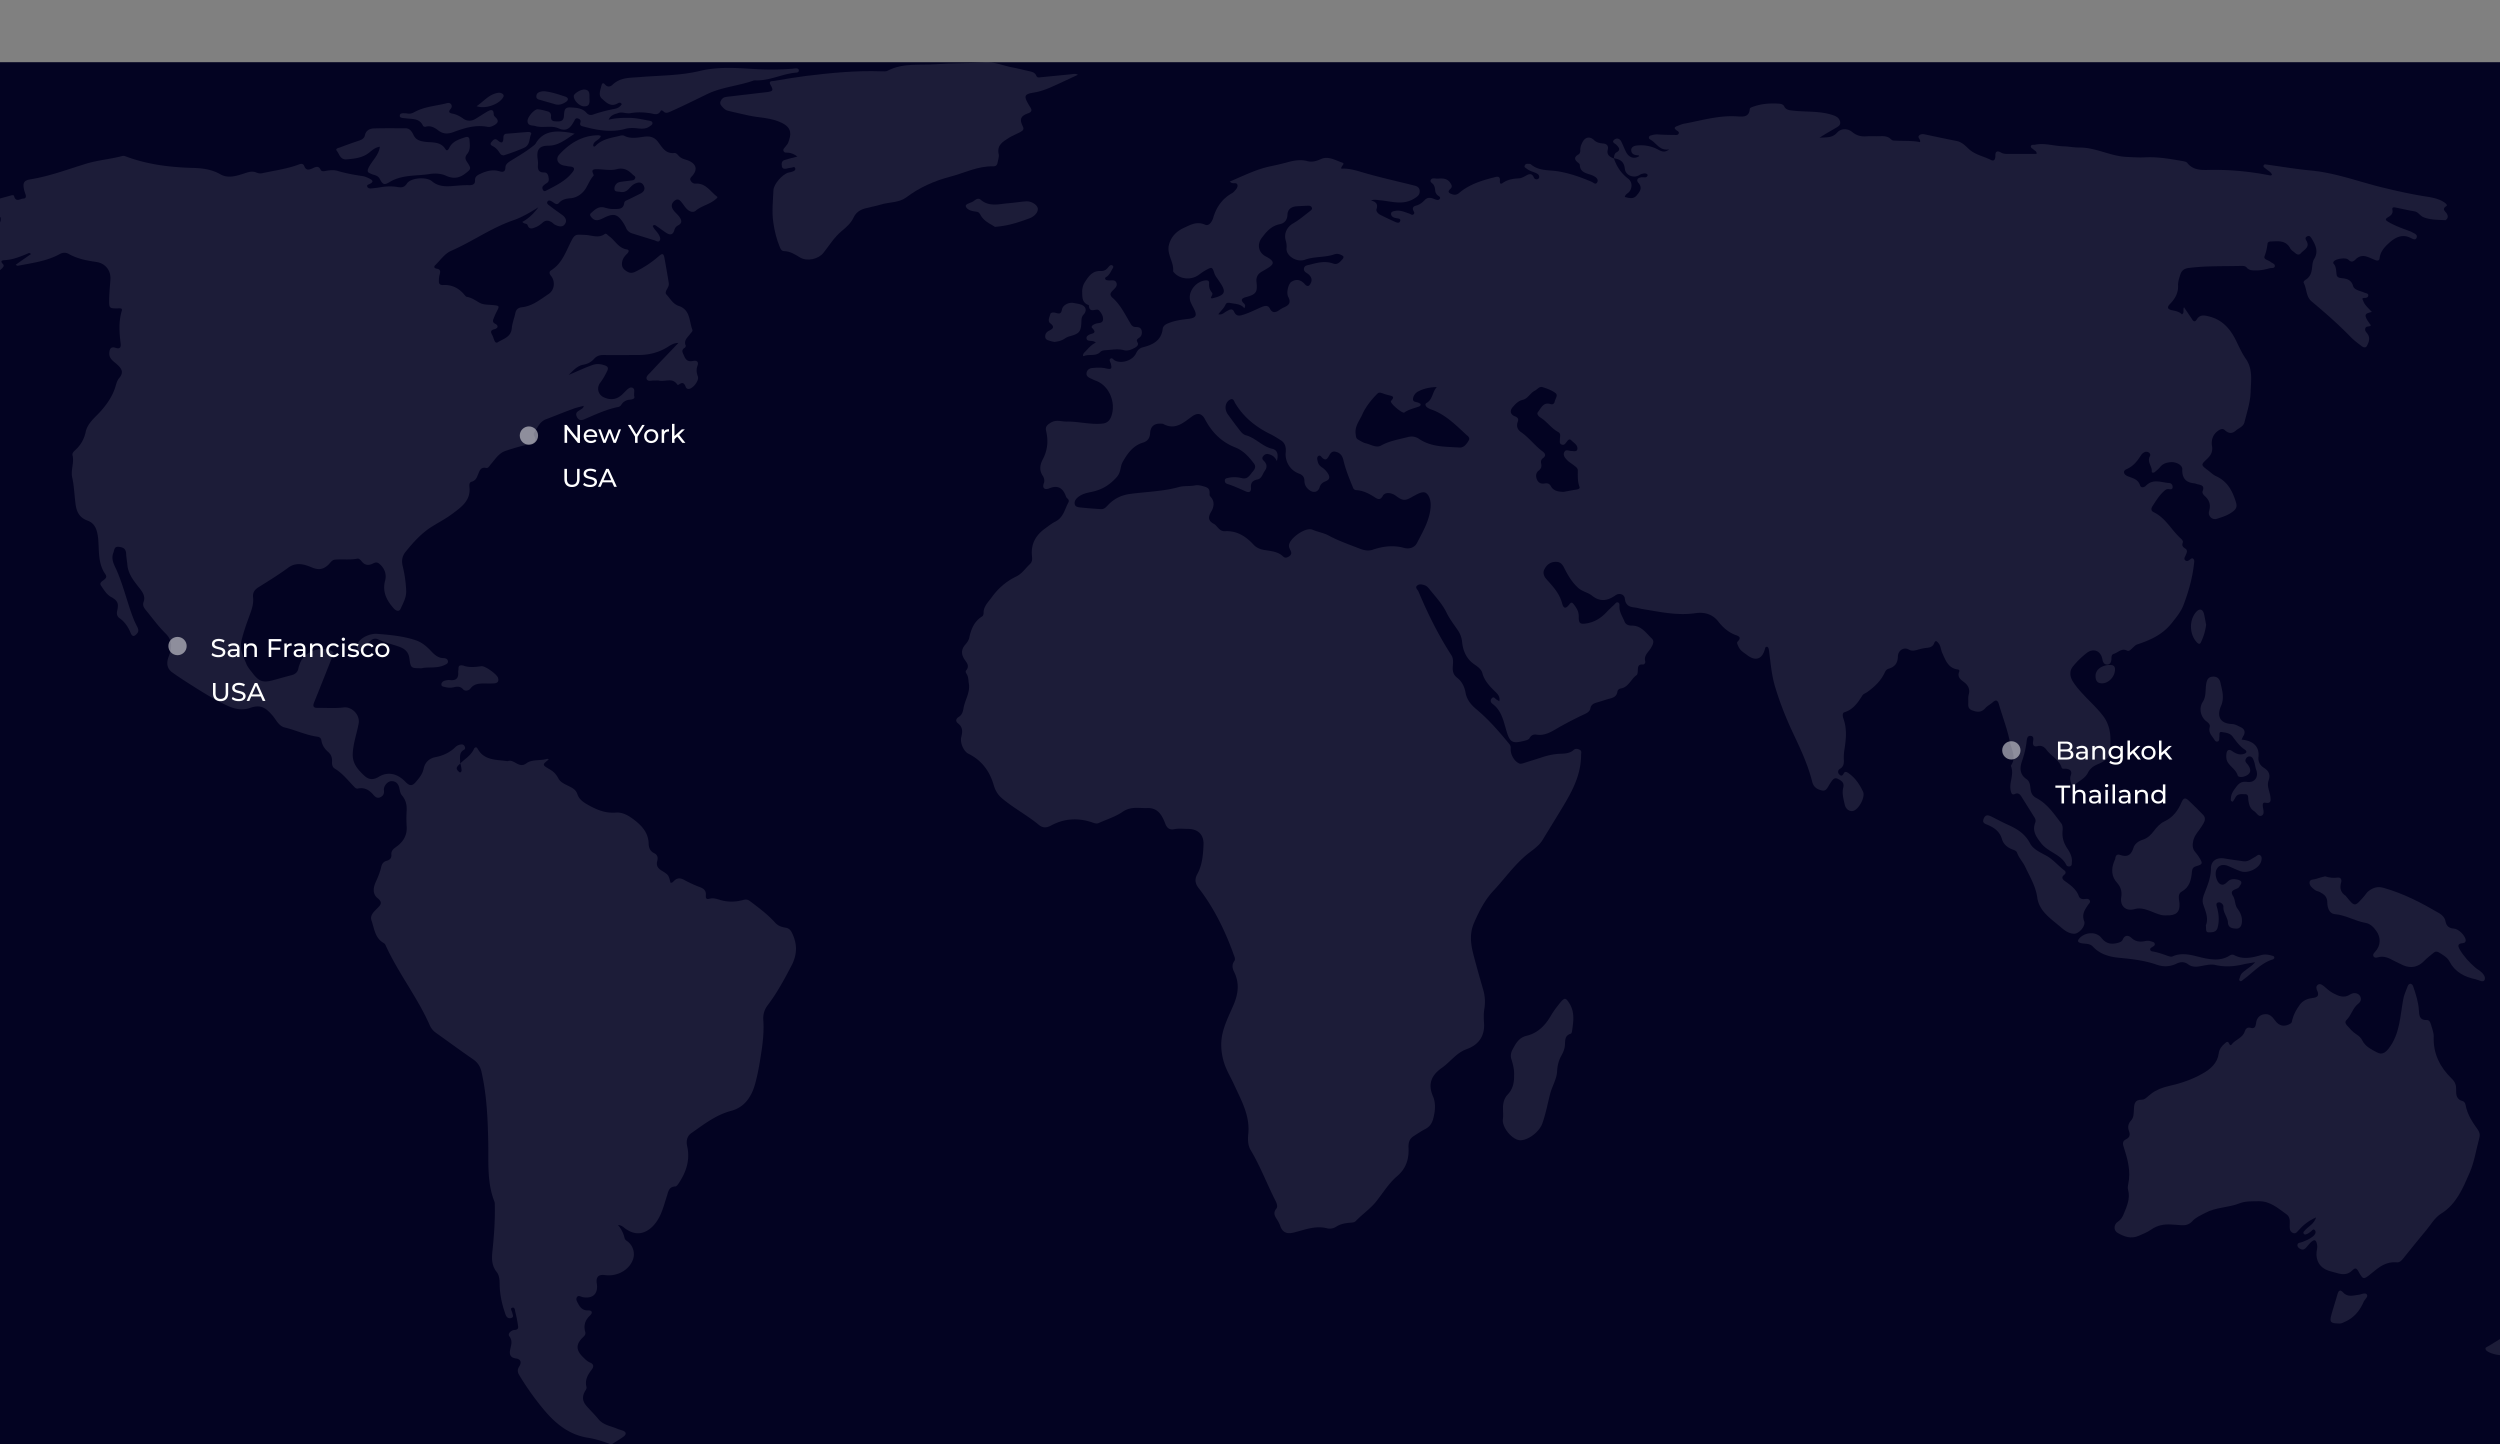 <svg width="1366" height="789" fill="none" xmlns="http://www.w3.org/2000/svg"><rect width="100%" height="100%" fill="#808080" stroke="none"/><path fill="#030322" d="M-79 34h1524v755H-79z"/><g opacity=".1" fill="#fff"><path d="M1444.91 688.725c-2.12 2.72-3.14 6.289-6.46 8.073-3.66 1.955-6.81 3.909-9.54 7.648-2.72 3.739-7.74 6.034-12.68 7.309-.59.169-1.36.509-1.87.255-3.4-1.445-5.36.594-7.23 2.804-1.11 1.274-2.64 2.124-4.17 2.804-2.9 1.275-5.53 2.634-6.39 6.033-.17.85-.85 1.7-1.78 1.615-6.9-.17-10.98 4.844-15.92 8.328-3.57 2.549-7.23 4.759-11.15 6.628-1.87.85-8.42-.934-9.44-2.634-.77-1.36.68-1.615 1.36-2.04 6.55-4.078 13.27-7.988 19.66-12.236 5.79-3.909 12.59-6.119 18.21-10.283 1.53-1.105 2.81-2.549 4.26-3.739 1.53-1.274 3.06-2.634 5.36-1.529.42.17 1.1.17 1.53-.085 1.87-1.19 3.49-2.89 5.28.425.68 1.189 2.21-.425 3.15-1.105 3.23-2.55 3.31-3.824.25-6.459-1.53-1.274-1.28-2.209.51-2.634 7.24-1.784 8.17-7.903 9.11-13.682.51-2.804.17-5.693.76-8.497.26-1.105-.51-3.229 1.28-2.975 1.79.255 4 1.105 4.26 3.57.08.424 0 .849-.17 1.274-2.05 4.419 1.1 7.903 2.38 11.642.59 1.7 2.21 2.04 4 1.19 1.79-.85 3.66-1.615 5.53-2.464-.09.34-.09.594-.09.764zm-179.4-23.539c-4.26 1.87-7.32 4.419-9.96 7.479-.68.849-1.44 1.529-2.72 1.019-1.11-.51-1.62-1.359-1.7-2.464-.26-2.634.85-5.864-1.79-7.733-4.6-3.229-8.85-7.223-15.15-7.138-3.57.085-7.15-.17-10.64 1.189-6.04 2.38-12.76 2.04-18.55 5.184-2.55 1.36-5.19 2.38-7.15 4.589-1.7 1.869-3.91 2.379-6.38 2.124-1.62-.17-3.15-.255-4.77-.34-4.08-.34-7.91.34-11.4 2.805-2.05 1.444-4.51 2.379-6.81 3.399-4.17 1.784-7.92.425-11.49-1.7-2.3-1.359-2.04-4.589.17-6.033 1.62-1.02 2.55-2.55 3.23-4.249 1.71-4.164 3.66-8.413 2.39-13.172-.26-.85-.17-1.954 0-2.804 1.7-7.393-.34-14.276-2.56-21.16-.59-1.869-.08-2.889 1.36-3.654 2.05-.934 2.47-2.464 1.71-4.419-.85-2.209-.51-4.079 1.1-5.863 1.45-1.615 1.45-3.654 1.54-5.694.17-2.889.08-5.778 4.51-5.693 1.61 0 3.32-2.04 4.93-3.229 2.9-2.21 6.13-3.4 9.79-4.249 6.55-1.445 12.94-3.654 18.64-6.969 4-2.294 7.83-5.523 8.51-10.877.25-2.124 1.45-3.739 2.98-5.098.93-.765 1.87-2.21 2.81 0 .25.594.76.934 1.19.339 2.04-2.804 6.04-3.484 7.23-7.223.43-1.274 1.28-2.464 3.15-1.954 1.96.595 2.72-.34 2.98-2.21.25-2.634 1.53-4.673 4.34-5.183 2.81-.51 4.51 1.189 6.04 3.314 2.13 3.144 5.19 3.739 8.43 1.784.93-.51.85-1.359 1.02-2.124.76-2.974 2.3-5.694 4.08-8.158 1.71-2.379 4.26-3.399 7.07-3.739 2.55-.255 3.74-1.275 2.47-3.994-.52-1.02-.77-2.379.34-3.229 1.27-.85 2.46.085 3.4.85 1.53 1.359 2.98 2.634 4.77 3.654 3.06 1.614 6.04 3.059 9.44.849 1.02-.679 2.39-1.019 3.66-.594 2.39.764 3.15 3.824 1.02 5.438-3.23 2.38-3.91 6.459-6.63 9.093-.86.85-.69 1.869.17 2.804 1.61 1.785 3.14 3.654 5.27 5.014 1.36.85 2.56 1.954 3.24 3.399 1.7 3.314 4.93 4.844 8 6.458 2.63 1.445 4.51.255 6.38-2.124 6.13-7.903 6.21-17.506 7.91-26.683.43-2.55 1.54-4.844 2.39-7.138.25-.68.59-1.445 1.44-1.53 1.03-.085 1.45.85 1.71 1.614 1.44 4.164 2.8 8.413 3.06 12.917.17 2.634.26 5.439 4.26 5.269 1.36-.085 1.95 1.105 2.29 2.294.6 2.21 1.62 4.504 1.54 6.799-.35 9.347 3.48 16.74 9.95 23.029 1.79 1.699 2.39 3.569 2.3 5.948-.08 2.719.17 5.354 3.57 6.204.94.255 1.45 1.274 1.62 2.209.94 5.184 3.75 9.348 6.73 13.512 1.1 1.529 1.19 3.059.68 4.758-1.71 6.204-2.64 12.747-5.2 18.611-3.65 8.413-7.23 17.25-15.65 22.434-3.49 2.209-5.45 5.863-8 8.923-4.26 5.098-8.43 10.282-12.6 15.466-.94 1.19-2.04 2.379-3.66 2.209-5.79-.595-9.79 2.719-13.79 6.034-4.34 3.569-4.51 3.569-7.15-1.19-1.1-2.04-2.04-1.785-3.32-.425-2.21 2.21-4.85 2.379-7.66 1.615-1.36-.34-2.63-.765-4-1.105-6.04-1.445-8.85-6.033-7.57-12.237.17-.765.17-1.7 0-2.464-.51-2.72-1.45-2.975-3.49-1.105-.85.765-1.53 1.785-2.3 2.634-.85.935-1.78 1.615-3.06 1.02-1.02-.425-1.96-1.105-1.87-2.294.17-1.36 1.53-1.19 2.47-1.53 2.21-.85 4.34-1.7 6.12-3.229 1.02-.85 1.88-2.21.94-3.314-.94-1.105-1.7.51-2.55 1.019-.43.255-.86.68-1.28.85-.77.34-1.7.935-2.3 0-.51-.765.34-1.274.77-1.869 1.95-2.125 4.93-3.399 6.04-6.969zM435.723 85.549c-1.787-1.36-3.319-1.955-5.021-2.125-.936-.085-2.043.255-2.553-.85-.511-1.104.51-1.699 1.021-2.464.51-.68 1.106-1.275 1.447-2.04 1.787-4.503 2.127-8.072-3.149-10.791-5.958-3.06-12.256-2.805-18.383-4.164-3.745-.765-7.405-1.7-11.149-2.55-1.192-.255-2.128-.935-2.894-1.784-.851-.935-1.872-1.785-1.362-3.314.596-1.53 1.617-2.38 3.32-2.55l21.702-2.55c3.744-.424 4.085-.934 2.298-3.993-1.277-2.21.936-2.04 1.872-2.125 5.702-1.02 11.489-1.954 17.276-2.719 13.788-1.7 27.575-3.06 41.447-2.55 1.192 0 2.468.17 3.405-.34 8.51-4.418 17.702-2.889 26.723-3.568 8.766-.68 17.532-.34 26.298-1.02 5.191-.425 10.127 1.87 15.234 2.804 2.893.51 5.787 1.36 8.681 1.955 1.787.34 3.574.68 4.34 2.634.511 1.19 1.532.85 2.468.765 5.447-.51 10.894-1.105 16.426-1.615 1.106-.085 2.213-.595 3.83.255-2.469 1.105-4.596 2.21-6.724 3.144-5.872 2.635-11.489 5.779-18.042 6.714-4.426.68-4.766 1.954-2.554 5.778.341.595.681 1.275 1.107 1.87 1.361 1.87 1.021 2.889-1.277 3.654-3.83 1.36-4.596 3.229-2.638 7.053.851 1.7-.085 2.38-1.192 2.974-2.127 1.19-4.425 2.04-6.468 3.314-3.149 2.04-6.638 3.91-5.532 8.838.341 1.445-.34 3.144-.595 4.674-.171 1.36-1.107 2.124-2.383 2.04-8.426-.256-15.745 3.653-23.66 5.693-8.681 2.294-16.681 5.864-23.915 11.302-4 2.974-9.276 2.465-13.957 3.909-2.724.85-5.532 1.275-8.341 2.04-2.893.764-5.191 2.294-6.468 5.098-1.447 3.06-4 5.269-6.468 7.308-4.085 3.4-6.723 7.818-9.957 11.897-2.724 3.485-8.936 4.844-12.766 2.55-2.724-1.615-5.362-3.399-8.766-3.484-1.192 0-1.787-.935-2.213-1.955-1.872-4.419-2.979-9.008-3.66-13.681-.851-5.949-.17-11.812.086-17.676.17-3.399 5.021-8.838 8.255-9.602.511-.085 1.021-.17 1.532-.34 1.021-.34 2.383-.68 2.128-1.955-.341-1.36-1.618-.34-2.384-.34-.765 0-1.446.255-2.212.425-1.192.255-2.468.34-2.724-1.275-.255-1.444-.17-2.889 1.532-3.399 2.043-.68 4.341-1.19 6.979-1.87zm834.727 393.28c2.38.765 4.59 1.02 6.98.68 1.61-.17 2.21 1.189 1.78 2.634-.93 3.144-.25 5.608 2.56 7.393.08.085.17.17.17.255 4.68 5.779 4.68 5.778 9.53.255 1.02-1.105 1.7-2.464 2.89-3.314 2.38-1.7 4.85-2.55 8-1.615 10.9 3.059 20.85 8.243 30.55 13.937 1.71 1.019 2.98 2.464 3.32 4.419.51 2.549 1.96 3.739 4.6 3.909 2.47.169 5.79 3.484 6.38 5.863.34 1.445-.59 2.04-1.7 2.125-2.89.169-2.47 1.784-1.53 3.399 2.3 3.909 5.36 7.223 8.85 10.197.6.51 1.28.85 1.87 1.275 1.79 1.274 3.66 3.399 2.9 5.183-.77 1.7-3.24 0-4.86-.34-6.12-1.274-11.31-3.909-14.38-9.772-1.19-2.294-3.57-3.569-5.79-4.929-1.1-.68-2.04-.51-2.89.255-1.7 1.445-3.49 2.719-5.02 4.334-3.23 3.399-7.23 4.334-11.57 2.464-1.62-.764-3.24-1.529-4.86-2.379-2.8-1.53-5.61-2.974-9.02-1.954-.85.254-2.04.339-2.47-.85-.25-.85.43-1.53 1.03-2.21 3.06-3.229 3.32-7.733.59-11.472-1.53-2.124-3.32-3.909-5.96-4.334-5.7-1.019-10.72-4.249-16.68-4.758-3.06-.255-4.08-3.655-4.08-6.374 0-3.229-1.87-4.504-4.09-5.693-.85-.425-1.87-.51-2.64-1.105-1.44-1.105-3.14-2.38-2.97-4.249.17-1.785 2.38-1.36 3.66-1.87 1.61-.594 3.32-.934 4.85-1.359zm-87.07 21.329c-3.32.34-7.23-2.294-11.66-3.399-1.78-.425-3.4-.595-5.19-.085-4.85 1.53-8.25-1.529-7.49-6.373.51-3.144-.17-5.609-2.38-8.073-2.89-3.229-3.15-7.138-1.62-11.217.26-.68.68-1.36.77-2.04.17-1.869 1.27-2.379 2.81-1.784 3.83 1.359 5.87-.085 7.06-3.824.68-2.295 2.81-3.824 5.02-4.504 2.73-.85 4.51-2.634 6.13-4.759 1.62-2.124 3.4-4.164 5.79-5.269 4.76-2.209 7.49-6.033 9.44-10.622.94-2.209 2.05-2.464 3.66-.935 2.73 2.635 5.54 5.269 8.09 7.988 1.87 1.955.59 3.994-.51 5.779-1.62 2.804-4.17 5.014-4.94 8.413-.51 2.379-.42 4.334 1.19 6.203.94 1.02 1.71 2.21 2.39 3.314 1.7 2.805 1.53 3.314-1.71 4.249-1.7.425-2.46 1.36-2.55 3.06-.42 4.418-1.19 8.412-5.7 10.962-2.3 1.274-1.28 4.249-1.11 6.458.26 4.589-1.61 6.713-7.49 6.458z"/><path d="M332.574 65.409c3.66-.935 7.319-1.02 10.979-1.02 3.745 0 7.319.85 10.979 1.53.766.17 1.872.255 1.957 1.275.085.934-.851 1.36-1.532 1.869-2.468 1.785-5.276 1.19-8 .935-1.702-.085-3.319-.085-5.021.34-8.085 2.294-15.915.765-23.745-1.36-1.191-.34-1.447-.935-1.021-2.124.34-1.105-.341-1.785-1.362-2.125-1.021-.34-1.532.255-1.957 1.19-.341.68-.766 1.275-1.107 1.87-1.872 2.889-4 3.908-7.659 2.294-3.915-1.7-8.426 0-12.511-1.19-1.702-.51-4.17 0-4.34-2.634-.17-2.21 3.744-6.714 5.617-6.544 1.872.17 3.744.68 5.532 1.19 1.106.34 1.787 1.275 1.702 2.465-.341 3.229 1.787 2.889 3.83 2.974 2.297 0 3.149-1.02 3.234-3.314.255-3.994.936-4.59 4.851-4.25 2.723.17 5.447.596 7.489 2.89.851 1.02 2.128 1.444 3.489.935 3.915-1.36 7.915-2.38 11.915-3.144 1.532-.255 2.979-1.105 3.83-2.55-.596-1.105-1.617-.85-2.213-.425-3.829 2.21-6.298-.51-8.681-2.634-2.042-1.87-.765-4.589-.255-6.883.255-1.02.681-2.295 2.043-.765 1.447 1.7 3.064 1.105 4.17 0 4.255-3.994 9.447-3.654 14.723-4.08 11.064-.934 22.128-.764 33.022-3.398 9.191-2.21 18.638-1.7 28.085-1.105 7.489.51 14.978.51 22.553-.085.596-.085 1.276-.17 1.872-.17.681 0 1.362.255 1.447 1.02.085.765-.511 1.19-1.106 1.274-7.745.51-14.809 4.59-22.639 4.25-.34 0-.681 0-.936.084-8.34 2.975-17.532 3.57-25.532 7.478-6.638 3.23-13.276 6.544-20 9.518-1.361.595-2.553 1.105-3.744-.085-.426-.425-1.192-.935-1.617-.17-1.362 2.465-3.49 1.53-5.362 1.19-3.66-.595-7.404-.765-11.064-.085-2.298.425-4.596-.935-6.894 0-1.957.595-4 1.105-5.021 3.569zm494.723 522.277c.17-2.889-.511-5.948-1.447-8.838-.681-2.039-.255-3.824.766-5.693 1.787-3.314 3.404-6.204 7.574-7.223 5.958-1.445 10.043-5.524 13.107-10.793 1.532-2.634 3.404-5.098 5.361-7.478 2.298-2.719 2.894-2.464 4.766.425 3.149 4.929 2.298 10.113 1.532 15.381-.085.51-.34 1.275-.681 1.36-3.574 1.02-2.978 3.994-3.234 6.543-.17 1.87-.936 3.654-1.872 5.354-1.532 2.719-2.213 5.609-2.383 8.753-.255 4.164-2.553 7.818-3.66 11.727-1.446 5.523-2.468 11.132-4.34 16.486-1.532 4.503-7.234 9.092-11.83 9.347-4.34.17-10.383-6.798-9.787-11.557.255-1.699.085-3.314.085-5.014-.17-2.974.341-6.033 2.468-8.328 2.724-2.804 3.66-6.288 3.575-10.452zM207.554 80.195c-2.383.255-4.086 1.785-5.873 3.23-3.659 2.889-8.085 3.314-12.425 3.653-3.319.255-3.83-2.889-5.277-4.758-.851-1.105.851-1.445 1.617-1.7a269.714 269.714 0 0110.724-3.824c1.446-.51 2.723-1.19 3.063-2.89.596-2.634 2.554-3.653 4.937-3.738 5.702-.17 11.404-.085 17.191-.085 2.298 0 3.404 1.614 4.255 3.314 1.192 2.634 2.809 3.484 5.873 3.994 3.915.68 8.936-.425 11.744 4.079.851 1.36 1.617.255 2.043-.595 1.787-3.654 5.191-4.674 8.681-5.864 1.106-.34 2.213-.34 2.383 1.105.255 2.72.681 5.694-1.192 7.988-1.532 1.87-1.021 3.06.085 4.674 2.298 3.484 1.958 3.654-1.361 6.203-3.405 2.55-6.639 2.72-10.383 1.02-2.724-1.275-6.043-1.36-8.766-.935-7.319 1.19-15.064.255-21.873 4.334-3.063 1.87-3.829 1.53-5.532-1.7-.936-1.869-2.893-1.954-4.51-2.634-1.702-.764-2.724-1.02-1.532-3.484 1.872-3.824 5.532-6.713 6.128-11.387zM1133 510.186c-3.66-.255-5.96-2.804-8.6-4.929-4.93-4.079-10.29-7.988-11.23-14.786-.85-6.204-4-11.302-6.55-16.741-1.28-2.719-3.41-4.844-4.43-7.648-.42-1.36-1.87-1.615-3.06-2.124-2.56-1.105-4.51-2.805-5.28-5.524-1.11-3.824-3.83-5.949-7.23-7.478-1.62-.765-3.83-1.02-2.73-3.654 1.19-2.805 3.07-1.7 4.94-.765 2.55 1.275 5.11 2.634 7.66 3.824 5.19 2.294 9.87 4.929 12.68 10.367 1.7 3.23 5.28 4.844 8.42 6.544 4 2.039 6.81 5.608 10.39 8.328.93.679.85 1.699-.09 2.379-1.78 1.445-.93 2.464.43 3.484 3.06 2.21 6.21 4.419 7.57 8.243.51 1.36 1.79 1.7 3.15 1.53 1.02-.085 2.3-.34 2.81.849.51 1.02-.51 1.7-1.02 2.465-1.79 2.634-3.41 5.184-2.04 8.753 1.02 2.719-3.07 7.223-5.79 6.883zm91.83-106.053c5.7.51 9.87 3.314 9.19 9.517-.25 2.635.85 4.504 2.98 5.864 2.55 1.7 3.74 3.569 2.55 6.968-1.1 2.974.68 6.034 1.02 9.008.26 2.294.09 3.569-2.63 3.144-1.62-.255-1.62.68-1.54 1.955.17 1.699 1.11 4.079-.51 5.013-1.78 1.02-2.89-1.529-4.34-2.464-2.21-1.36-2.72-3.654-3.06-5.949-.17-1.274.25-3.229-1.7-3.229-1.88 0-4.17-.51-5.37 1.785-.42.85-.93 1.614-1.44 2.294-1.28-.255-1.11-1.104-1.02-1.784.08-2.55 1.44-4.334 2.98-6.374 1.7-2.294 3.23-2.974 6.04-2.634 4 .51 6.21-2.719 4.85-6.543-.6-1.615-.68-3.315-1.28-4.844-.42-1.105-.85-2.549-2.47-2.549-.93 0-1.61.594-1.95 1.359-.68 1.36.25 2.125 1.02 3.059 2.38 3.145 1.62 5.524-2.21 6.629-1.2.34-2.98.255-3.24-.595-.93-3.144-3.83-4.674-5.45-7.223-.76-1.275-.93-2.805-.76-4.334.17-2.38 1.28-3.144 3.32-1.7 1.96 1.36 3.91 2.125 6.21 1.445 1.53-.51 1.96-1.36.51-2.38-2.81-1.869-4.68-4.503-6.64-7.138-1.53-1.954-3.91-2.124-6.04-2.464-1.62-.255-1.02 1.699-1.19 2.719-.17.935.17 2.125-.94 2.465-1.1.339-1.61-.765-2.13-1.53-1.27-1.87-2.97-3.484-2.21-6.288.43-1.53-.85-2.465-1.96-3.315-3.14-2.549-4-7.138-1.87-10.452 2.04-3.144 1.36-6.798 1.96-10.112.43-2.295 1.28-3.569 3.49-3.739 2.3-.17 3.74 1.019 4.25 3.314.94 4.249 2.3 8.243.26 12.831-2.13 4.929-1.11 9.518 6.38 9.773 1.45.085 2.98 1.02 4.43 1.7 1.96.934 2.64 2.379 1.7 4.418-.6.85-.85 1.615-1.19 2.38zm-626.042-216.95c-1.107-.85-2.043-.85-2.979-.935-.936-.085-2.043-.17-2.128-1.444-.085-1.105.851-1.615 1.702-2.04 1.703-.68 4.171-.68 1.362-3.569-1.021-1.02 1.107-2.124 2.468-2.464 1.362-.34 3.234-.085 3.49-2.04.17-1.869-.852-3.484-1.958-4.844-.766-1.019-1.957-.594-2.979-.425-1.532.255-2.468-.169-2.723-1.784-.085-.34 0-.85-.17-.935-3.66-1.274-3.49-4.164-3.575-7.308 0-1.785.511-3.569 1.192-4.759 2.042-3.229 4.17-6.798 8.936-6.543 1.957.085 3.149-.765 4.255-2.21.511-.679 1.362-1.359 2.128-.849 1.021.68.17 1.529-.17 2.209-.766 1.36-1.447 2.804-2.724 3.824-.51.34-1.276.595-1.021 1.36.255.68 1.021.68 1.617.765 1.617.255 3.745-.68 4.511 1.359.766 1.955-1.192 3.229-2.298 4.504-1.277 1.36-1.277 2.295.17 3.654 4.255 3.739 6.723 8.838 9.532 13.597.851 1.444 1.447 2.379 3.149 2.379 1.447 0 2.808.255 3.234 1.955.34 1.529 0 3.059-1.362 3.909-1.106.764-1.702 1.189-.851 2.634.681 1.19-.34 2.209-1.447 2.804-1.872 1.02-4 1.955-6.042 1.36-3.404-.935-6.724-.17-10.043 0-1.106.085-2.127.255-2.893 1.02-2.468 2.464-5.873 1.019-8.766 2.124-1.107.425-.596-1.105-.085-1.699 1.957-1.87 3.574-4.249 6.468-5.609zm633.442 338.554c-2.72.51-4.76.765-6.81 1.274-5.02 1.105-9.87 1.445-14.97.255-2.9-.679-6.22.425-9.37.85-1.95.255-3.83 0-5.44-1.19-2.04-1.529-4.17-1.444-6.3-.424-3.57 1.699-7.06 1.954-10.98.594-6.47-2.294-13.36-3.059-20.25-3.739-5.45-.509-10.56-1.869-14.56-6.118-1.61-1.785-4.08-1.445-6.3-1.869-2.21-.51-2.29-1.36-.85-2.89 3.15-3.229 9.02-3.569 11.83 0 2.56 3.229 5.37 3.654 8.94 2.72 1.19-.34 2.21-.68 2.72-1.87 1.19-2.634 3.15-2.379 4.85-.765 2.13 1.955 4.51 2.21 7.07 1.7 1.19-.255 2.3-.34 3.49.085.76.255 1.78.34 2.04 1.274.25 1.105-.68 1.36-1.36 1.87-.51.34-1.19.595-1.11 1.36.17.849 1.02 1.019 1.79 1.104 2.72.51 5.28 1.445 7.91 2.38.77.255 1.79.595 2.47.255 6.3-2.805 12.26 0 18.21 1.104 4.69.85 9.03 1.02 13.11-1.614.77-.51 1.62-.595 2.47-.17 4.85 2.549 9.7 1.359 14.55 0 2.04-.595 4-.34 5.96.255.6.17 1.36.255 1.36 1.104 0 .425-.59.935-1.02 1.02-6.38 2.04-10.64 7.138-15.83 10.877-.6.425-1.19 1.275-1.87.85-.94-.595-.17-1.529 0-2.294.42-1.7 1.7-2.635 2.98-3.569 1.61-1.36 3.49-2.295 5.27-4.419zm-26.98-20.055c1.62-3.824-.08-7.563-1.36-11.387-.76-2.125-.17-4.164.6-6.118 1.7-4.419 3.57-8.668 3.57-13.682 0-4.164 3.24-6.119 7.32-5.439 3.41.595 6.9 1.02 10.3 1.53 2.72.425 4.51-1.36 6.64-2.464.85-.51 1.7-1.615 2.81-.68.93.85.68 2.124.34 3.314-1.11 3.654-6.98 6.628-10.98 5.354-2.3-.765-4.51-1.87-6.72-2.805-3.07-1.359-5.54-.68-6.73 1.955-1.1 2.379.17 6.968 2.3 7.903 1.53.68 2.64-.34 3.66-1.275 1.7-1.784 3.66-1.784 5.87-1.19 2.04.595 2.3 1.615 1.02 3.23-.08.085-.17.17-.17.254-.68 2.21-6.12 1.36-3.57 5.439 1.36 2.21.85 4.929 2.55 7.053 1.53 2.04 2.47 4.419 2.3 7.054-.17 2.039-1.02 3.739-3.06 3.654-1.96-.085-4.43-.255-4.6-3.315-.17-3.059-2.72-5.353-2.47-8.667.09-1.105-1.44-2.72-2.89-2.295-1.53.425-.77 1.955-.51 3.059.93 3.57 1.19 7.054.25 10.623-.68 2.634-2.89 2.634-4.76 2.634-2.13.085-1.36-2.039-1.71-3.739z"/><path d="M222.106 61.925c1.617.425 3.064.085 4.34-.68 5.532-3.06 11.745-3.314 17.617-4.844.851-.255 1.702-.255 2.383.51.681.935.426 1.87-.255 2.634-1.362 1.615-.766 2.21 1.106 2.55 2.043.425 3.915 1.36 5.702 2.634 2.043 1.53 4.511 1.615 6.894.17 2.128-1.275 4.255-2.72 6.468-3.994 1.702-.935 3.319-1.444 3.404 1.445 0 .68.341 1.104.851 1.614 1.958 1.785 1.788 3.06-.51 4.42-1.107.594-2.383 1.189-3.66.934-6.553-1.275-12.596.595-18.553 2.804-3.149 1.19-5.787 1.19-8.511-.934-1.872-1.445-4.085-2.72-6.723-1.955-.681.17-1.362-.085-1.617-.68-1.957-4.079-5.957-3.399-9.362-3.909-1.361-.17-3.489-.085-3.234-1.53.085-1.614 2.298-1.19 3.66-1.19zm321.533 62.034c-2.468-1.615-6.042-3.059-7.915-6.543-.68-1.19-1.106-1.615-2.468-1.785-2.212-.255-4.936-.935-5.532-2.889-.425-1.36 2.724-1.785 4.171-2.804 1.191-.85 2.553-2.04 4-.765 4.681 3.994 9.957 2.294 15.149 1.869 3.149-.255 6.297-.764 9.446-1.019 2.894-.255 6.213 1.784 6.554 3.824.34 2.039-1.788 4.503-4.766 5.523-5.702 2.125-11.575 4.079-18.639 4.589zM230.447 365.128c-5.872 0-6.042 0-6.723-5.184-.426-3.569-2.298-5.354-5.532-6.543-3.83-1.36-7.915-2.295-11.66-4.079-2.042-1.02-3.83.255-5.191 1.954-.851 1.02-1.532 2.295-2.553 3.229-.766.68-1.788 1.955-2.979.85-1.107-1.02-1.021-2.549-.341-3.824 1.788-3.314 6.894-5.523 10.809-5.184 6.979.595 13.872 1.19 20.596 3.4 3.744 1.189 6.383 3.569 8.936 6.288 1.787 1.87 3.659 3.484 6.468 3.569 1.021 0 2.298.34 2.468 1.615.255 1.274-1.021 1.784-1.957 2.209-4.256 1.955-8.852.85-12.341 1.7zm345.617-178.285c-.766-.17-1.617-.34-2.383-.595-1.107-.34-2.383-.595-2.553-2.039-.171-1.53.51-2.635 1.872-3.399 1.872-1.02 3.83-1.87.851-4.164-1.617-1.275-.34-3.399 0-4.929.255-1.105 1.872-1.105 3.064-.765 1.702.51 2.893.765 3.319-1.784.425-2.465 3.66-4.079 6.213-3.655 1.361.255 2.723.425 4 .85 2.893.85 3.659 3.314 1.617 5.524-1.107 1.19-1.107 2.379-1.192 3.739-.17 5.693-1.106 6.713-6.553 8.158-1.021.255-1.957.85-2.808 1.359-1.617 1.105-3.49 1.445-5.447 1.7zM253.17 363.683c2.893 1.105 6.297.85 9.787.34 2.042-.34 8.34 4.249 9.106 6.203.596 1.785.085 2.975-1.872 3.145-1.872.17-3.83.085-5.702.085-2.809 0-5.447.17-7.404 2.719-.937 1.275-2.979 1.615-4 .51-1.703-1.955-3.575-1.53-5.447-1.105-1.532.34-2.979.17-4.426-.17-.936-.255-2.127-.255-2.042-1.529.085-1.02.936-1.7 1.872-1.955.851-.255 1.872-.425 2.808-.34 3.32.425 4.766-1.02 4.511-4.249-.085-.595.17-1.275.17-1.869-.085-1.7.596-2.21 2.639-1.785zm1024.68 359.459c-4.51-.085-5.11-.765-3.91-5.014 1.02-3.654 2.21-7.223 3.23-10.877.6-1.955 1.36-2.975 3.15-1.02 2.47 2.634 5.45 1.615 8.25 1.275 1.62-.17 3.75-1.445 4.69-.17.85 1.189-1.2 2.634-1.79 4.079-2.21 5.013-5.53 8.922-10.73 11.047-.76.425-1.78.85-2.89.68zM275.297 84.869c-1.532 0-1.957-.85-2.468-1.615-.851-1.274-1.787-2.379-3.149-3.144-.936-.595-2.383-1.02-1.106-2.55.851-1.019 1.872-2.294 3.404-.849 2.298 2.04 3.064 1.105 3.064-1.445 0-1.104.34-2.124 1.702-2.209 3.915-.255 7.745-.68 11.659-.935.851-.085 2.213.255 1.788 1.19-1.192 2.55-.426 5.948-3.915 7.478a102.037 102.037 0 01-10.979 4.079zm930.133 256.465a30.342 30.342 0 01-2.81 9.517c-.51 1.19-1.19 1.19-2.13.255-4.26-4.334-4.51-12.491-.34-16.91 1.62-1.7 3.23-1.445 4 .849.59 2.125.85 4.334 1.28 6.289zM297.425 49.858c4.085.425 7.66 1.7 11.319 2.89 2.128.679 1.958 2.124.171 3.143-1.788 1.105-3.66 1.7-5.788 1.02-2.468-.765-4.851-1.36-7.319-2.124-1.276-.425-2.979-.425-2.723-2.465.17-1.614 1.617-2.124 2.978-2.38.596-.084 1.107-.084 1.362-.084zM1153 363.343c1.62 0 2.64.595 2.64 2.38 0 3.909-3.41 7.648-7.07 7.648-2.89 0-3.57-1.785-3.57-4.164.08-3.399 3.49-5.864 8-5.864zM322.106 53.937c.085 2.294.085 4.334-3.149 4.164-2.298-.085-5.532-3.23-5.447-5.609 0-1.36 3.745-3.654 5.788-3.569 3.404.255 2.638 2.89 2.808 5.014z"/><path d="M260.405 58.016c3.489-2.295 6.042-5.609 10.042-6.883 1.362-.425 2.639-.765 3.915 0 .851.51 1.107 1.19.511 2.124-2.298 3.91-9.958 6.458-14.468 4.759zm172.68 452.425c-.851-1.955-1.787-3.229-3.915-3.569-2.128-.34-4.085-1.02-5.617-2.72-4.085-4.503-8.851-8.073-13.702-11.727-1.106-.849-2.043-1.104-3.489-.764-4.171 1.189-8.256 1.359-12.511.17-1.958-.595-4.085-1.36-6.213-.765-1.872.51-2.042-.51-1.957-1.785.255-2.549-1.022-3.739-3.319-4.589-2.979-1.104-5.873-2.464-8.681-3.994-1.958-1.019-3.49-1.104-5.192.425-.596.51-1.021 1.36-2.127 1.19-1.022-4.249-1.022-4.249-5.107-6.798-2.042-1.275-2.723-2.89-2.128-5.099.511-1.955.086-3.399-1.702-4.249-2.042-1.02-2.893-2.804-2.978-4.844-.085-6.203-3.575-10.112-8.341-13.681-2.978-2.21-6.042-3.909-9.532-3.654-6.127.51-11.064-1.785-16.085-4.674-2.298-1.36-4.17-2.889-5.021-5.439-.681-1.954-1.958-2.974-3.83-3.909-2.383-1.274-5.362-2.294-6.553-4.674-1.106-2.124-2.468-3.569-4.426-4.758-4.51-2.635-4.51-2.635-.851-5.524-.51-.595-1.191-.34-1.702-.17-3.489.85-7.659.085-10.468 2.21-4.17 3.144-6.638-2.465-10.128-1.19-.17.085-.425 0-.595 0-5.958-.85-12.511-.34-16-6.883-.596-1.02-1.532-.68-1.958.255-1.617 3.569-4.936 5.438-7.574 7.988.255-2.72-1.021-5.864 2.298-7.649.595-.339.51-1.104.255-1.699-.34-.68-.936-1.19-1.787-1.105a5.245 5.245 0 00-3.404 1.53c-3.064 2.974-6.894 4.674-10.979 5.438-3.745.765-5.702 3.4-6.298 6.289-.681 3.059-2.383 5.014-4.17 7.138-2.128 2.549-3.575 2.294-5.787 0-4.426-4.589-9.618-5.694-14.554-2.719-3.319 2.039-5.787 1.444-8.17-.85-3.319-3.229-6.298-6.458-6.042-11.812.255-5.694 2.212-10.962 3.234-16.486.851-4.589-3.66-9.348-8.256-8.753-4.766.595-9.532.17-14.298.255-1.957 0-2.638-.765-1.872-2.804 3.489-8.583 6.894-17.251 10.298-25.833.34-.935.851-1.7-.426-2.38-6.127-3.229-15.319.34-17.531 6.713-.341.935-.681 1.785-.852 2.72-.425 2.124-1.787 3.229-3.829 3.739-3.49.85-6.979 1.954-10.383 2.804-5.192 1.36-7.405.51-10.639-3.739-1.276-1.7-2.808-3.314-3.574-5.269-1.617-3.994-3.745-8.073-2.723-12.406 1.106-4.844 2.808-9.518 4.51-14.192 1.192-3.229 2.298-6.373 1.873-9.857-.256-2.55.851-4.079 2.978-5.439 5.447-3.399 10.979-6.798 16.17-10.622 4.256-3.144 8.511-2.04 12.596-.34 3.83 1.614 6.383 1.529 9.447-1.36 1.021-1.02 1.957-2.549 3.404-2.719 4.17-.425 8.426.255 12.596-.595.596-.085 1.532.68 2.043 1.36 1.787 2.379 3.914 2.549 6.382 1.274 1.022-.51 2.043-.849 3.235.085 2.893 2.295 4.255 5.694 3.319 9.263-1.702 6.203.936 11.132 4.936 15.466.936 1.02 2.723 1.785 3.489 0 1.447-3.144 3.234-6.288 3.064-9.857-.17-4.674-.851-9.263-1.957-13.767-.596-2.719-.256-5.099 1.532-7.393 4.255-5.269 8.68-10.282 14.553-13.937 3.659-2.294 7.574-4.333 10.978-6.883 4.937-3.654 10.383-7.393 9.447-14.871-.085-1.02-.085-2.379 1.107-2.719 2.383-.595 2.978-2.38 3.744-4.334.766-1.87 1.447-3.824 4.256-3.229 1.276.255 1.872-1.19 2.638-2.04 2.383-2.719 4.255-6.033 8.085-7.308 4.34-1.445 8.681-2.719 13.106-3.654 2.298-.425 4.085-1.53 2.554-4.334-.341-.595-.511-1.275-.171-1.785 1.873-2.804 2.979-6.118 6.554-7.478 4.936-1.869 9.872-3.909 14.808-5.693 1.787-.68 3.745-1.105 5.787-1.615-.255 1.36-1.021 1.53-1.617 1.955-1.361 1.019-3.319 1.529-2.127 4.079 1.191 2.379 2.808 1.869 4.51 1.104 5.873-2.549 11.745-5.268 18.128-6.543.596-.085 1.191-.595 1.532-1.02 1.106-1.869 2.723-2.804 4.936-2.974.936-.085 2.638-.425 2.298-1.615-.511-1.699.681-4.078-.936-4.843-1.532-.765-3.064 1.019-4.256 2.209l-1.106 1.105c-3.064 3.059-6.468 3.654-10.383 1.869-3.149-1.444-4.085-5.183-1.957-7.988 1.531-1.954 2.638-4.079 3.744-6.288.766-1.53.596-2.549-1.191-3.144-2.213-.765-4.256-1.105-6.724-.255-4.425 1.529-8.681 3.654-13.106 5.439 2.468-2.295 4.596-5.014 8.17-5.609 2.383-.425 4.17-1.445 5.702-3.144 1.362-1.53 2.979-2.125 5.107-2.125 6.383.085 12.681 0 19.064 0 5.872 0 11.319-1.359 16.255-4.504 1.532-.934 3.064-2.039 5.702-2.124-1.192 1.275-2.043 2.124-2.809 2.974-4.17 4.334-8.34 8.668-12.425 13.087-.936 1.02-2.638 2.294-2.128 3.654.596 1.615 2.639.765 4 .85.936.085 1.958-.17 2.894.085 3.319.68 7.319-1.87 9.872 2.209.085.085.681.085.851-.085 2.213-1.699 3.064-.51 3.83 1.53.17.425.766.85 1.192.85 2.297.339 6.127-4.419 5.361-6.714-.681-1.954-1.021-3.824-.255-5.863.851-2.21-.341-3.144-2.298-2.72-2.638.51-3.915-.17-5.021-2.804-.766-1.784-1.787-3.059.425-4.419.256-.17.596-.85.511-1.104-1.277-2.89 1.021-4.504 2.383-6.374.511-.765 1.617-1.529 1.191-2.464-1.787-4.674-1.021-10.792-7.489-12.917-3.064-1.02-4.596-3.994-6.638-6.203-1.277-1.36.851-3.23 1.191-4.929.17-.595.085-1.275 0-1.87-.681-4.249-1.447-8.582-2.213-12.831-.51-2.89-1.106-3.145-3.404-1.105a57.366 57.366 0 01-12.681 8.328c-2.297 1.105-3.744.425-5.446-.85-1.788-1.36-2.043-3.059-1.532-5.099.425-1.614 1.446-2.804 2.553-3.909.851-.849 1.532-2.124-.17-2.379-4.596-.765-6.383-4.929-9.617-7.223-.766-.51-1.532-1.785-2.383-1.19-3.405 2.464-7.064.68-10.468.51-5.703-.255-5.873-.68-8.341 4.334-2.723 5.523-4.851 11.472-10.468 14.956-1.191.765-1.106 1.785-.17 2.974 2.468 2.89 2.128 7.818-1.277 10.028-4.51 2.974-8.851 6.628-14.638 7.223-1.957.255-3.064 1.19-3.489 3.144-.596 2.804-1.703 5.524-1.958 8.328-.425 4.844-4.51 5.694-7.659 7.648-.937.595-1.532-.17-1.873-1.02-.425-1.019-.681-2.039-1.191-2.974-.851-1.615-1.022-2.549 1.276-3.144 1.617-.425 2.639-1.785.341-2.974-1.277-.68-1.362-1.53-.936-2.55a42.337 42.337 0 011.787-4.079c1.617-3.059 1.532-3.229-1.873-3.569-2.382-.255-5.106-.085-7.148-1.105-2.383-1.274-4.511-2.974-7.32-3.399-.425-.085-.851-.595-1.191-1.019-3.064-3.739-6.894-5.694-11.745-5.439-1.702.085-2.383-.68-2.298-2.209 0-1.19.085-2.38.426-3.485.425-1.614.596-2.889-1.617-3.229-1.107-.17-1.872-.935-.766-1.954 2.808-2.72 5.021-6.204 8.681-7.818 11.489-5.014 21.702-12.407 33.617-16.571 5.021-1.7 9.532-4.419 14.042-7.223-2.383 3.229-5.191 6.033-8.766 7.988.937 1.274 2.468.68 2.894 1.869.851 2.465 2.723 1.7 4.17 1.105 1.447-.51 2.809-1.53 4-2.549 1.617-1.53 3.234-1.275 4.936-.255.596.34 1.107 1.019 1.788 1.359 1.872.935 4.17 1.615 5.446-.34 1.362-1.869.256-3.824-1.617-5.098-2.127-1.53-4.34-3.059-6.383-4.674-.766-.595-2.212-1.36-1.532-2.464.766-1.275 2.043-.34 2.979.255 1.107.764 2.213 1.699 3.319.424 1.703-1.954 4-2.379 6.298-2.549 3.234-.255 5.873-2.124 7.575-4.249 1.872-2.464 2.808-5.693 5.021-8.073.17-.17-.085-.765-.255-1.19-1.022-2.124.34-2.379 1.872-2.379 3.745 0 7.574.935 11.064 0 4.085-1.02 6.383.68 8.851 3.06.596.594 1.617.934 1.191 1.954-.34.935-1.276 1.105-2.127 1.19-1.958.254-4 .424-5.958.764-2.127.34-3.234 1.955-3.234 3.739 0 1.87 2.043 1.445 3.234 1.7 1.617.34 3.149-.17 4.341-1.36 1.021-1.019 2.042-2.294 3.319-2.974 1.702-.85 3.83-1.445 5.021.765 1.192 2.124.085 3.654-1.872 4.589-2.213 1.104-4.341 2.209-6.553 3.229-.851.425-1.958.68-2.128 1.784-.511 3.909-3.575 3.23-6.043 3.315-1.532.085-3.149-.34-4.68-.765-3.405-.935-5.362 1.189-7.49 3.059-.851.765-.255 1.53.256 2.209 2.127 2.635 4.425 1.53 6.808.34 5.532-2.719 7.574-2.124 10.894 3.145.425.679.851 1.444 1.191 2.209.681 1.7 1.872 2.719 3.66 3.229 3.915 1.19 7.829 2.465 11.829 3.654.937.255 2.128 1.275 2.894.255.766-1.105.085-2.379-.596-3.569-.936-1.53-2.553-2.804-3.149-4.504.596-.68 1.192-.51 1.617-.255 1.873 1.275 3.575 2.55 5.447 3.824 2.128 1.445 3.915 1.7 4.766-1.359a3.77 3.77 0 011.958-2.465c2.638-1.359 1.957-3.144.595-4.928-1.021-1.275-2.298-2.295-3.149-3.57-1.276-1.784-1.106-3.569.681-5.013 1.958-1.53 3.064-.17 4.17 1.274.852 1.105 1.618 2.295 2.554 3.23 1.361 1.359 3.319 2.209 4.851.934 3.234-2.719 7.574-3.399 10.808-6.203.596-.51 1.532-1.02.681-1.615-3.574-2.719-6.042-7.308-11.489-6.968-1.277.085-2.213-.595-2.809-1.7-.595-1.104.256-1.784.851-2.464 3.915-4.419 1.192-7.478-3.234-8.838-1.787-.51-3.319-1.104-4.51-2.634-.426-.51-1.277-1.19-1.873-1.105-4.766.595-6.638-2.889-8.936-5.948-1.872-2.55-4.255-3.4-7.489-2.974-3.745.51-7.49 1.36-11.149-.51-.681-.34-1.702-.17-2.468.085-4.596 1.104-9.447 1.7-13.022 5.353-.34.34-.851.765-1.361.17-.17-2.889 3.489-2.974 4.17-5.523-.596-.17-1.021-.34-1.447-.34-8.766.085-15.574 4.334-21.276 10.537-2.298 2.465-.681 5.524 2.723 6.034 1.021.17 2.043.425 3.149.51 2.468.17 2.723 1.36 1.362 3.059-3.745 4.928-9.277 7.393-14.554 10.197-.595.34-1.276.255-1.617-.51-.34-.68-.51-1.444.086-2.124a11.04 11.04 0 011.957-1.53c1.532-.935 1.191-2.294.936-3.654-.255-1.275-.936-2.21-2.298-2.21-2.978.086-3.574-1.529-3.404-3.993.085-1.19 0-2.295-.17-3.484-.681-4.93.851-7.139 5.872-7.139 5.787 0 9.787-3.739 14.383-6.543a42.93 42.93 0 00-7.149-1.105c-5.787-.425-10.893.85-14.127 6.374-.426.765-1.362 1.36-2.128 1.954-3.745 2.974-7.915 5.269-11.915 7.818-1.277.85-2.468 1.7-2.553 3.4 0 2.294-1.277 2.719-3.149 2.124-3.83-1.19-7.319-.17-10.724 1.444-1.531.68-2.808 1.53-2.723 3.484.085 2.125-1.277 2.635-3.149 2.635-3.149-.085-6.298.255-9.532.51-3.83.255-7.659.085-10.808-2.635-2.894-2.549-11.575-2.04-13.702 1.19-1.447 2.21-2.894 2.295-5.022 1.955-2.893-.51-5.872-.425-8.851 0-1.872.34-3.744.594-5.702.764-.851.085-1.872-.17-2.128-1.019-.34-1.02.766-1.105 1.362-1.445 2.213-1.105 1.787-1.954-.085-2.89-1.362-.68-2.638-1.274-4.17-1.444-4.426-.68-8.766-1.445-13.021-2.72-2.128-.679-4.426-.509-6.639-.084-1.021.17-2.298.51-2.893-.595-1.192-2.464-2.809-1.53-4.511-.765-1.787.765-3.489 1.275-4.425-1.19-.766-1.869-2.128-1.274-3.49-.764-6.298 2.294-12.936 3.144-19.489 4.588-1.107.255-2.128.085-3.149-.34-2.128-.934-3.915-.424-6.043.255-4.425 1.445-9.276 3.145-13.532.765-4.851-2.804-9.872-3.399-15.149-3.569-12.595-.34-25.02-1.87-36.936-6.373-.595-.255-1.276-.255-1.872-.085-6.468 1.7-13.192 2.21-19.575 4.164-10.042 3.06-19.83 6.798-30.212 8.498-3.83.594-4.51 1.954-3.66 5.778.255.935.51 1.785.851 2.72.34 1.104 0 2.039-1.191 2.039-1.787.085-4.17 2.209-5.107-1.275-.17-.679-.85-.595-1.361-.51-6.043 1.7-12.085 3.23-18.043 5.099-2.128.68-2.042 3.229-2.042 4.929.085 1.615 1.957 1.105 3.149 1.19 2.808.17 5.617.934 8.51.594.936-.085 2.383-.764 2.468.935.085 1.275-.34 2.635-1.702 3.144-.766.34-1.617.34-2.468.34-3.49 0-6.979-.255-10.043 2.04-.595.425-1.617.51-2.468.51-6.808.17-12.34 3.484-17.702 7.138-2.127 1.445-3.49 3.739-4.425 6.118-1.277 3.06-.17 4.249 3.149 3.909.85-.085 1.787-.764 2.808.085-.425.595-.85 1.19-1.191 1.785-.426.765-1.617 1.444-1.192 2.464.51 1.19 1.872.68 2.894.68 2.128.085 4.255.085 6.298.255.68.085 1.617.425 1.702 1.19.17 1.019-.936 1.019-1.532 1.274-15.404 6.034-31.234 12.662-47.575 17.761-2.042.595-4.17 1.105-5.957 3.399 10.298-1.275 19.83-3.654 29.362-6.118 8.595-2.295 17.106-4.929 24.595-9.858 1.703-1.105 3.575-2.039 5.617-2.124 5.192-.17 9.958-1.955 14.809-3.315 2.213-.594 4-1.869 5.617-3.399.68-.68 1.532-1.529.596-2.464-1.958-2.04.085-2.04 1.106-2.125 4.34-.254 8.255-1.869 12.17-3.484.596-.255 1.277-.764 2.043.17-2.809 1.955-5.532 3.824-8.255 5.779.595.85 1.191.595 1.617.51 7.574-1.445 15.319-2.465 22.212-6.204 1.788-1.019 3.49-1.104 5.362 0 4.596 2.55 9.702 3.484 14.894 4.249 4.936.765 8 4.759 7.574 9.773-.255 3.484-.596 6.968-.68 10.452-.086 5.184 0 5.184 5.19 5.099 1.022 0 2.128-.17 1.703 1.359-1.787 5.949-1.362 11.897-.596 17.931.255 2.039-.51 3.059-2.723 2.294-2.639-.934-3.404.68-3.49 2.89-.17 2.889 2.128 4.333 3.915 5.863 2.639 2.379 4.34 4.419 1.447 7.818-1.191 1.36-1.617 3.399-2.213 5.269-1.617 4.843-4.34 8.752-7.66 12.577-3.148 3.569-7.404 6.628-8.425 11.642-.85 3.909-2.723 7.053-5.532 9.687-.85.765-1.957 1.785-1.617 2.974 1.022 4.079-1.106 8.073-.17 12.152.766 3.399 1.021 6.883 1.362 10.368.596 5.353.51 10.792 7.064 13.171 4.17 1.53 5.191 5.269 5.702 9.433.68 6.713-.256 13.851 4 19.885 1.106 1.614-.085 2.464-1.192 3.314-1.021.765-2.213 1.53-1.106 3.059 1.617 2.21 2.808 4.589 5.447 6.034 3.574 1.954 4.17 3.569 3.319 7.393-.426 1.699-.17 3.229 1.362 4.249 2.893 2.039 4.68 4.928 5.957 7.988 1.021 2.379 2.043 1.869 3.404.425 1.021-1.105.936-2.21.34-3.485-.85-1.699-1.701-3.399-2.382-5.183-3.234-8.498-5.277-17.336-8.851-25.664-1.362-3.144-3.405-6.118-1.958-9.942.596-1.445.426-3.399 2.723-3.229 2.298.17 4.086.849 4.256 3.654.085 2.124.51 4.164.68 6.288.511 5.269 3.83 9.093 6.894 13.002 1.702 2.209 2.979 4.419 1.958 7.223-.766 2.209.596 3.654 1.787 5.099 3.32 4.079 6.468 8.413 10.213 12.067 4.085 3.994 3.404 8.328 1.702 12.746-1.362 3.484-.936 6.544 2.127 8.668 4.511 3.229 9.192 6.119 13.873 9.093 4.936 3.059 9.872 6.033 15.064 8.498 4.17 2.039 8.51 3.399 13.446 1.699 5.447-1.869 8.171-.51 12.086 3.994 2.127 2.38 3.489 5.949 6.893 6.714 5.958 1.444 11.575 4.163 17.702 5.013 1.362.17 2.128.85 2.298 2.21.426 2.549 1.787 4.504 3.66 6.118 1.532 1.36 2.213 2.974 2.127 5.099-.085 1.529 0 3.059 1.447 3.994 4.256 2.549 7.234 6.458 10.639 9.942.595.68 1.276 1.19 2.212.935 3.405-.68 5.958.85 8.085 3.229 1.022 1.19 2.128 2.465 4.086 1.53 1.617-.85 2.127-2.04 1.872-3.909-.256-2.125 2.042-4.844 4.085-4.844 2.468-.085 3.915 1.53 4.34 3.824.341 1.445.511 2.974 1.532 4.079 2.043 2.464 2.639 5.184 2.468 8.328a66.679 66.679 0 000 8.243c.426 5.099-1.872 8.753-5.872 11.557-1.447 1.02-2.638 2.124-2.468 4.079.17 1.869-.851 2.974-2.553 3.399-1.702.425-2.639 1.7-2.979 3.314-.681 2.974-1.872 5.779-3.149 8.583-1.277 2.974-1.617 6.288 1.106 8.498 2.979 2.379 1.788 3.654-.17 5.608-1.787 1.87-4.17 3.739-3.064 6.799 1.532 4.419 1.873 9.517 6.639 12.152.595.339 1.021 1.104 1.276 1.784 6.894 14.956 17.277 28.128 23.915 43.254.766 1.7 1.873 2.974 3.404 4.079 6.724 4.759 13.362 9.688 20.171 14.361 2.553 1.785 4 3.909 4.681 7.054 2.893 12.916 3.404 25.918 3.659 39.005.17 10.537-.681 21.414 3.319 31.612.256.68.256 1.444.256 2.209.17 7.733-.341 15.381-1.107 23.114-.51 4.674-1.106 9.178 2.128 13.257 1.447 1.869 1.617 4.249 1.617 6.713.085 5.439 1.191 10.707 2.979 15.806.085.34.17.595.34.935.511 1.36 1.532 2.124 2.979 1.699 1.702-.509.766-1.869.595-2.889-.17-.935-1.361-2.379 0-2.719 1.532-.425 1.447 1.445 1.703 2.464a64.14 64.14 0 011.361 6.799c.256 1.444.596 2.719-1.957 2.889-1.447.085-3.83 1.869-2.724 3.399 1.958 2.549 1.022 4.674.511 7.138-.511 2.464-.255 4.504 3.064 5.014 2.638.34 3.319 2.039 1.872 4.334-1.106 1.784-1.021 3.144.085 4.928 4.171 6.884 8.851 13.427 14.043 19.546 6.298 7.308 13.532 13.001 23.489 14.531 4.085.68 8 1.869 11.915 3.399h1.277c2.042-1.36 4.17-2.549 6.127-3.994 1.703-1.275 1.703-2.634-.595-3.399-1.022-.34-2.043-.595-2.979-1.02-3.489-1.445-7.404-1.954-10.043-5.099-2.042-2.464-4.255-4.673-6.383-7.053-2.553-2.804-2.723-5.523-.766-8.668.341-.509.681-1.274.596-1.784-1.106-3.994.766-6.883 2.979-9.858 1.106-1.444.851-2.804-.936-3.569-1.617-.68-2.809-1.869-4-3.059-4-3.994-3.915-7.138.255-11.047.766-.68 1.277-1.53 1.021-2.549-1.021-3.655-.17-6.544 2.639-9.178 1.446-1.36 1.276-2.804-1.192-2.719-2.723.085-4.255-1.53-5.362-3.74-.595-1.104-1.446-2.379-.595-3.569.851-1.189 2.127-.085 3.234.085 5.447.935 8.425-1.954 7.574-7.393-.596-3.569.851-5.183 4.426-4.674 6.468.85 12.851-2.464 15.149-8.072 1.617-3.74.255-8.243-3.064-10.538-.681-.425-1.192-1.02-1.362-1.699a16.846 16.846 0 00-3.574-7.054c2.127.085 3.064 1.36 4.255 2.125 5.021 3.569 10.043 3.059 14.383-1.105 4.851-4.674 6.128-10.962 8.085-16.911.766-2.464 1.106-5.013 4.511-5.183.936-.085 1.447-1.105 2.042-1.87 4-6.118 6.213-12.661 4.511-20.14-.596-2.719-.17-5.438 2.298-7.138 6.808-4.759 13.361-9.942 21.702-12.152 7.489-1.954 11.319-7.988 13.191-14.956 1.703-6.288 2.724-12.832 3.66-19.29.681-5.014 1.106-10.112.766-15.126-.255-3.314.511-5.779 2.298-8.243 5.361-7.053 9.532-14.871 13.617-22.774 2.553-5.694 2.553-10.538.085-16.146zm-181.362-88.548c-.51.425-.936-.17-1.276-.51-.766-.679-1.192-1.529-.596-2.464.425-.68 1.106-1.19 1.702-1.784.17.764.426 1.614.511 2.379.085.85.425 1.784-.341 2.379zM1337 116.821c-.85-1.445-3.07-2.464-.26-4.249.77-.51-.59-1.615-1.36-2.124-2.64-1.7-5.62-2.38-8.68-2.89-8.51-1.274-16.85-3.144-25.19-5.183-12.85-3.145-25.28-7.903-38.55-9.178-8.09-.765-16.17-2.125-24.17-3.23-.69-.084-1.62-.424-1.96.426-.34.85.59 1.274 1.1 1.7 1.2 1.104 2.9 1.784 3.49 3.398-.59.595-1.1.34-1.61.255-10.98-2.124-21.96-3.144-33.11-2.889-4.08.085-8.51.085-11.57-3.824-.51-.68-1.71-.85-2.56-1.02-6.81-1.19-13.53-2.38-20.51-2.04-3.49.17-6.98-.084-10.47-.254-8.76-.51-16.59-5.184-25.44-5.099-2.98 0-5.88-.595-8.85-.68-5.2-.17-10.22-1.954-15.41-.85-.76.17-1.96-.255-2.21.765-.26.935.94 1.275 1.45 1.87.59.68 1.87.765 1.61 2.38H1097c-1.28 0-2.55-.086-3.66-.766-2.13-1.19-3.15-.594-3.07 1.87 0 1.53-.51 3.144-2.38 2.21-4-2.04-8.68-2.805-12.17-6.034-1.87-1.785-3.74-3.74-6.55-4.334-5.62-1.105-11.24-2.294-16.77-3.484-1.27-.255-2.55-.595-3.66.34-1.44 1.275.94 2.124.34 3.739-4.68-.935-9.53-.51-14.38-.85-.51 0-1.11-.34-1.45-.68-1.7-1.7-3.74-1.784-5.87-1.7-2.64.086-5.28-.084-7.91.086-2.81.17-5.11-.51-7.32-2.295-2.56-2.124-6.13-2.21-8.34.255-2.81 3.144-6.216 2.465-9.62 2.804 2.723-1.87 5.617-3.399 8.43-5.098 1.36-.85 3.31-1.53 2.8-3.74-.51-2.039-2.04-2.889-4.08-3.568-6.98-2.295-14.299-1.615-21.363-2.38-2.128-.255-4-.255-5.106-2.38-.511-1.019-1.617-1.359-2.724-1.444-4.936-.34-9.702 0-14.383 1.7-.681.255-1.617.51-1.702 1.274-.34 4.42-3.659 4.164-6.553 3.994-10.128-.764-19.745 2.21-29.447 3.994-1.361.255-2.553.935-3.915 1.36-1.276.51-1.446 1.105-.34 2.04.596.51 1.787.85 1.447 1.87-.341 1.104-1.532.849-2.468.849-2.894 0-5.702-.085-8.596-.255-1.192-.085-2.298 0-3.404.34-.681.17-1.617.255-1.788 1.105-.255.934.681 1.274 1.192 1.614 3.064 1.955 5.021 6.119 9.872 5.014-2.127 1.87-3.915 1.36-5.787.34-3.404-1.87-7.149-2.72-10.979-2.465-1.787.085-4.085.51-4 2.72.085 2.124 1.958 2.719 4 2.719.085 0 .256.255.341.425-2.554 1.784-5.532.935-7.149-2.21-.936-1.87-1.702-3.824-2.638-5.778-.852-1.615-2.468-2.04-3.745-1.02-1.872 1.445.425 2.125 1.021 2.805 1.447 1.53 2.724 2.719 0 4.248-1.021.595-1.191 1.955-1.276 3.145 3.319.51 5.532 1.784 5.957 5.693.34 3.654 4.681 5.354 7.83 3.57.51-.34 1.106-.68 1.702-.766.936-.254 1.872-.424 2.723.255.171.17.256.595.085.85-.595 1.105-1.532.765-2.468.765-2.723 0-3.915 1.36-2.468 3.06 2.553 2.888.596 5.013-1.021 6.967-1.702 2.04-4.085 1.36-6.383.765.255-1.444 1.447-1.869 2.128-2.549 2.127-2.21 2.042-5.694-.341-7.478-3.744-2.805-6.213-6.544-7.744-10.962-2.213-.935-4.171-1.955-3.32-5.1.426-1.784-.595-2.973-2.638-3.143-1.787-.17-3.574-.51-4.936-1.87-2.213-2.124-4.766-1.7-6.213 1.02-.681 1.274-1.276 2.72-1.276 4.249 0 .935-.085 2.04-.936 2.55-2.724 1.529-2.298 3.058-.086 4.673.341.255.681.68.766 1.02.085 3.739 2.894 4.504 5.702 5.353.766.255 1.617.595 2.298 1.02 1.192.68 2.213 1.785 1.532 3.144-.851 1.615-2.042.255-2.978-.17-6.128-2.634-12.426-4.844-19.064-5.863-4.851-.68-10.043-.17-14.128-3.654-.255-.255-.766-.34-1.191-.34-.852-.085-1.788-.085-2.213.765-.596 1.104.51 1.444 1.106 1.954 1.617 1.275 3.66 1.615 5.447 2.55.766.424 1.362 1.02 1.277 2.039-.086.595-.426.935-1.022 1.105-.851.17-1.617-.255-1.872-.935-1.107-2.634-2.723-1.955-4.511-.935-1.106.595-2.298 1.275-3.489 1.36-3.234.17-6.298.595-9.021 2.55-1.192.934-1.702.084-1.532-1.19.17-1.615-.511-2.55-2.213-2.125-7.234 1.785-14.383 3.909-20.17 8.838-1.107.935-2.298 1.104-3.575.68-1.532-.51-3.149-1.19-1.106-2.975 1.277-1.189.681-2.209-.085-3.314-1.702-2.55-4.255-2.464-6.809-2.294-1.276.085-3.063-.68-3.829.68-.681 1.19 1.106 1.869 1.617 2.804.51.85.68 1.784.766 2.719.085 1.105.425 2.04 1.276 2.804.596.595 2.043 1.02 1.192 2.125-.596.85-1.873.425-2.724.085-2.042-.85-3.83-1.275-5.532.595-1.361 1.444-2.808 2.464-4.766 2.974-1.276.34-2.042 1.19-1.361 2.634.34.68.851 1.36.17 2.04-.851.765-1.532-.085-2.298-.34-2.638-.85-5.106-2.125-8-1.445-.851.17-2.043.34-2.043 1.615 0 1.02.851 1.699 1.788 2.039.51.17 1.021.255 1.532.34.851.17 1.957.255 1.702 1.36-.256 1.275-1.447 1.19-2.383.765a159.596 159.596 0 01-8.596-4.079c-1.106-.595-2.383-1.87-1.957-3.059.851-2.635-.171-3.994-3.064-4.759 2.042-.68 3.489-.17 4.936-.085 6.213.51 12.425 2.889 18.553-.85 1.787-1.105 3.234-1.955 3.149-4.249-.17-2.379-2.043-2.719-3.745-3.144-8.425-2.125-16.936-3.994-25.276-6.374-4.596-1.274-9.022-2.974-13.787-2.634-.426-1.36 2.382-2.72.51-3.314-3.83-1.275-7.659-3.824-11.83-1.87-2.468 1.105-4.766 1.7-7.319 1.02-3.83-1.02-7.574-.255-11.234.765a160.068 160.068 0 01-8.681 2.04c-7.829 1.614-14.808 5.183-22.468 8.412.766.51.936.68 1.277.765 1.021.34 2.638-.425 2.979 1.105.255 1.275-.766 2.379-1.617 3.314-.426.51-.937.935-1.447 1.19-5.192 2.974-8.426 7.478-10.128 13.256-.596 2.04-2.298 4.929-4.511 3.909-4.34-1.954-7.829 0-11.148 1.53-4.086 1.785-7.405 4.759-8.596 9.518-1.277 5.183 2.808 9.347 2.298 14.361 0 .255.34.51.51.765 3.319 3.739 9.362 4.249 13.447 1.274 1.192-.849 2.383-1.784 3.66-2.464 3.659-2.039 3.744-2.039 5.021 1.87.425 1.104 1.106 1.954 1.787 2.974 4.17 6.033 5.617 8.498-3.234 10.452-.17 0-.34-.17-.596-.34.341-.935 1.362-2.039.596-2.889-1.362-1.615-1.702-3.229-1.532-5.269.085-.934-.681-1.444-1.702-1.359-4.851.255-9.276 5.183-8.851 9.942.17 2.04 1.362 3.739 2.213 5.524 1.957 3.824 1.276 5.098-3.234 5.608-3.66.425-7.319.935-10.809 2.38-1.447.595-2.723 1.359-2.978 3.059-.766 6.373-5.362 8.668-10.724 10.027-1.957.51-2.979 1.53-3.83 3.314-1.872 3.994-7.915 5.864-11.659 3.909-.766-.424-1.447-1.699-2.383-.934-.851.68 0 1.784.255 2.634.681 2.974.341 3.314-2.723 2.634-2.553-.594-5.022-.424-7.575-.17-1.617.17-2.808 1.19-2.978 2.805-.171 1.529.936 2.209 2.127 2.804.851.34 1.702.85 2.639 1.19 7.404 2.464 11.404 11.727 8.851 19.29-.852 2.549-2.298 3.994-4.937 4.249-6.553.68-12.936-1.19-19.489-1.105-3.064.085-5.702-1.36-9.021.765-2.213 1.444-2.724 2.379-2.213 4.589 1.277 5.353.681 10.452-1.872 15.296-1.532 2.889-2.043 5.948 0 9.007.766 1.105 1.106 2.635.595 3.994-1.106 2.975.766 3.74 2.809 2.89 5.106-2.125 7.745 0 9.362 4.589.17.509.68.849 1.021 1.189.425.51.596 1.105.255 1.785-2.042 3.739-2.723 8.328-7.149 10.537-2.042 1.02-3.915 2.549-5.787 3.909-5.191 3.739-7.745 8.753-6.979 15.211.171 1.615.085 2.89-1.106 4.079-2.468 2.295-4.426 5.354-7.489 6.799-5.447 2.634-9.788 6.373-13.362 11.302-1.958 2.719-4.596 5.013-4.511 8.752 0 .595-.255 1.445-.681 1.7-4.425 2.719-6.127 6.968-7.149 11.727-.255 1.36-1.276 2.719-2.212 3.824-2.298 2.634-2.213 5.269-.341 8.073 1.192 1.785 2.894 3.569.851 5.948-.595.68.086 1.615.511 2.38.766 1.444.681 3.059.936 4.589.936 5.013-2.127 9.177-2.893 13.766-.341 1.955-.852 3.654-2.724 4.759-1.447.935-1.702 2.379-.34 3.399 2.638 2.04 2.638 4.419 1.872 7.393-.851 3.229 1.277 7.988 3.915 9.263 7.149 3.569 11.489 9.347 13.702 16.826.851 2.974 2.128 5.438 4.681 7.563 6.213 5.268 13.532 9.092 19.83 14.276 2.298 1.955 4.17 1.955 6.808.595 7.319-3.994 15.064-4.419 22.979-1.615 1.021.34 2.042.68 3.064.255 4.425-2.039 9.276-3.484 13.191-6.203 4.426-3.059 8.936-1.87 13.447-2.04 5.872-.17 8.085 3.994 9.872 8.668.851 2.125 2.128 3.399 4.851 2.889 2.383-.51 4.851-.17 7.32-.17 5.702 0 8.936 3.145 8.68 8.753-.255 5.439-.68 10.962-3.404 15.976-1.532 2.719-1.191 5.269.766 7.648 8.511 11.047 14.553 23.539 19.234 36.626.426 1.105.936 2.294.17 3.314-1.446 2.04-.936 3.994 0 5.948 3.064 6.204 2.128 12.237-.51 18.271-2.298 5.268-4.851 10.367-6.043 15.976-1.021 5.183-.51 10.367 1.021 15.296 1.277 4.164 3.745 8.073 5.532 12.067 3.915 8.583 8.766 16.91 7.66 27.023-.255 2.719-.255 6.033 1.362 8.668 5.276 8.838 8.851 18.44 13.532 27.618.68 1.359 1.361 3.144.51 4.249-2.127 2.549-.681 4.418.596 6.458.596.935 1.106 2.039 1.532 3.144 1.191 3.484 3.659 4.419 7.149 3.569 5.957-1.444 11.83-3.994 18.298-2.379 1.617.425 3.404.17 4.936-.765 2.468-1.615 5.276-2.124 8.17-2.294.936-.085 1.957-.17 2.638-.85 3.49-3.654 7.745-6.543 10.979-10.452 3.83-4.759 6.979-10.113 11.66-14.107 5.021-4.249 6.553-9.602 6.212-15.721-.085-2.634.511-4.589 2.639-6.033 2.212-1.445 4.425-2.89 6.808-4.164 2.298-1.275 3.404-3.059 4.085-5.609 1.107-4.164 1.447-8.328-.17-12.152-2.894-6.798-.851-11.472 4.936-15.551 4.596-3.229 7.83-8.158 13.532-10.197 6.383-2.295 9.872-6.968 9.447-14.107-.17-2.634-.255-5.353.17-7.903.596-3.654.341-7.138-.681-10.622-1.787-6.203-3.574-12.407-5.191-18.61-1.532-5.864-2.383-11.642.17-17.591 2.808-6.458 5.872-12.576 10.723-17.76 5.873-6.289 10.894-13.427 17.532-19.12 3.149-2.72 6.979-4.844 9.277-8.583 2.723-4.504 5.532-9.008 8.255-13.512 6.213-10.197 12.766-20.31 12.766-32.886 0-1.02.511-2.21-.681-2.805-1.021-.594-2.383-.849-3.319 0-2.042 1.87-4.681 2.04-7.149 2.125-3.744.085-7.319.935-10.808 2.124-3.149 1.02-6.298 1.955-9.362 2.975-.936.255-1.787.594-2.723.085-2.554-1.275-4.596-4.844-4.426-7.903.085-1.02-.085-1.87-.766-2.635-5.532-6.713-11.149-13.256-17.872-18.865-3.064-2.549-5.362-5.354-6.043-9.263-.596-3.229-1.957-6.033-4.595-8.073-1.873-1.444-2.469-3.229-2.383-5.523.085-2.295.595-4.759-.766-6.798-7.064-10.963-12.851-22.605-17.873-34.587-.425-1.104-2.042-2.209-.936-3.314 1.192-1.189 3.064-.765 4.511-.17.766.255 1.446.935 1.957 1.53 3.404 4.334 7.234 8.243 9.702 13.256 1.532 3.23 3.745 6.119 5.788 9.093 1.532 2.125 2.468 4.334 2.723 6.968.511 4.844 2.298 9.178 6.553 12.152 1.787 1.275 3.915 2.635 4.511 4.844 1.191 4.334 4.085 7.308 7.149 10.282 1.361 1.36 2.638 2.72 2.127 5.099-.68-.425-1.191-.68-1.702-1.02-.766-.509-1.362-1.699-2.383-.594-1.021 1.019-.681 2.294.341 3.059 4.851 3.569 5.957 9.007 7.489 14.276 2.043 7.053 3.319 7.648 10.468 5.779.936-.255 1.872-.51 2.383-1.445.851-1.53 2.213-2.039 3.745-1.784 5.021.849 9.191-2.295 12.851-4.334 4.425-2.465 8.851-4.759 13.446-6.884 1.447-.679 2.809-1.444 3.15-3.229.34-1.784 1.617-2.549 3.319-3.059 2.468-.68 4.851-1.53 7.319-2.209 2.128-.51 3.744-1.36 4.085-3.74.17-1.019.936-1.614 1.957-1.784 4.256-.765 5.447-5.184 8.596-7.308.426-.34.511-1.36.596-2.04.085-1.869-.17-3.994 2.808-3.739.766.085 1.447-.934 1.277-1.614-.936-3.23 1.617-5.014 2.979-7.224 1.021-1.699 2.212-3.739.681-5.268-3.234-3.059-5.788-7.223-11.064-7.138-1.702 0-3.234-.51-3.915-2.21-1.106-2.719-2.894-5.183-2.809-8.328 0-.68.171-1.614-.595-2.039-1.022-.51-1.532.425-2.128 1.02-1.617 1.529-3.234 3.059-4.766 4.673-2.809 2.89-6.043 4.844-10.043 5.609-3.829.68-4.766.17-4.68-3.569.085-2.804-1.192-4.844-2.809-6.883-.766-.935-1.277-1.19-2.213 0-2.042 2.634-3.234 2.634-4.085-.51-1.447-5.439-5.021-9.178-8.51-13.087-1.532-1.699-2.128-3.654-1.107-5.524 1.192-2.294 3.064-3.908 6.043-3.993 2.383-.085 3.574 1.104 4.595 3.059 2.043 4.079 4.256 7.988 7.745 11.132 2.298 2.124 5.362 2.464 7.66 4.334 4.34 3.484 8.51 2.804 12.766-.255 2.042-1.445 4.851-.595 5.106 1.869.34 3.315 2.213 4.504 5.191 4.759 1.532.17 3.064.68 4.681.935 9.447 1.53 18.894 3.654 28.681 2.209 4.681-.679 9.192.34 12.511 4.589 2.383 3.059 5.276 5.694 9.106 7.223 1.617.595 4 1.19 1.447 3.739-.681.68.085 1.785.425 2.635.937 2.294 3.064 3.399 4.937 4.844 4.51 3.314 8 2.124 9.532-3.315.17-.594.255-1.359 1.021-1.359.766 0 .936.765 1.106 1.359.17.85.256 1.7.341 2.55.766 5.778 1.276 11.557 2.893 17.165 2.553 8.753 5.873 17.166 9.702 25.409 4.171 8.838 8.426 17.76 10.809 27.363.766 2.974 2.893 4.164 5.362 4.674 2.383.51 3.063-1.785 4.085-3.314.17-.255.34-.595.513-.85 1.02-1.36 1.95-3.229 4-2.21 1.87.935 3.74 2.04 2.98 4.844-.77 3.144.17 6.289.85 9.348.59 2.634 2.98 3.994 4.93 3.229 2.98-1.19 6.39-7.563 5.02-10.452-1.78-3.824-4.17-7.394-7.74-9.943-.77-.51-2.04-1.444-2.72-.085-.77 1.615-1.62 1.615-2.56.595-.93-1.02-.68-2.379.43-2.974 2.13-1.275 2.21-3.144 2.13-5.184-.09-2.039.08-3.994.42-6.033.85-5.439 1.28-10.878-.68-16.316-.42-1.19-.68-3.059.6-3.399 4.85-1.53 7.32-5.269 9.78-9.178.51-.85 1.71-1.19 2.56-1.785 4.08-2.889 7.66-6.288 9.78-10.962.43-.935 1.11-1.614 2.05-1.869 3.32-1.02 4.93-2.975 5.02-6.714.08-3.229 3.23-5.268 5.79-3.824 1.78 1.02 3.14.68 4.76.255 1.7-.51 3.49-.934 5.28-1.104 1.87-.17 3.32-.765 4-2.55.68-1.784 1.45-1.105 2.21-.17 1.45 1.53 1.36 3.739 2.21 5.524 1.79 3.994 3.24 8.328 8.51 9.008.69.085.94.594.77 1.104-1.28 3.144.77 4.419 2.89 6.034 1.96 1.529 3.07 3.739 2.3 6.458a11.846 11.846 0 00-.25 3.484c.08 1.955-.6 4.164 1.95 5.184 2.64 1.02 5.03 1.445 7.24-1.02 1.19-1.359 2.89-2.209 4.17-3.314 1.87-1.7 2.81-1.02 3.4 1.19 1.96 6.798 4.6 13.426 5.96 20.395.77 4.078 3.74 8.412.68 12.831-.17.17-.08.68.09.935 1.02 2.974.08 5.864-.34 8.753-.26 1.529-.26 2.974.08 4.419.34 1.274.68 2.294 2.38 1.529 1.62-.765 2.64.255 3.41 1.445 2.38 3.824 4.85 7.733 7.23 11.557.51.85.68 1.785.34 2.719-1.78 4.504.51 7.733 3.15 11.132 3.83 5.099 10.98 6.034 13.87 12.067.34.68 1.45.935 2.3.51.77-.425.6-1.274.68-1.954.34-2.89-.93-5.354-2.47-7.648-1.87-2.805-2.89-5.779-2.63-9.263.17-1.53.25-3.314-.77-4.589-3.92-5.098-7.49-10.537-13.45-13.681-1.87-1.02-2.81-2.295-3.15-4.334-.34-2.125-.25-4.589-2.29-6.034-3.83-2.549-3.75-6.203-2.47-9.857 1.27-3.654 2.13-7.308 2.55-11.047.17-1.445.51-2.975 2.3-2.72 1.7.255 1.36 1.87 1.19 3.06-.34 1.954.43 3.059 2.38 2.549 2.22-.595 3.75.425 4.94 1.954 2.47 3.485 6.81 5.269 8.26 9.688.34 1.02 1.36.595 2.21.68 2.21.17 3.74 1.105 2.81 3.654-.51 1.36-.26 2.719.08 4.079.34 1.359 1.19 1.869 2.3.85 2.38-2.04 5.53-3.4 6.98-6.374 1.27-2.464 3.15-3.739 5.62-4.759 2.89-1.189 5.95-3.144 6.29-6.203.77-6.883 1.02-13.936-3.57-20.055-2.98-3.909-6.55-7.223-9.87-10.707-2.39-2.549-4.77-5.099-6.64-8.073-1.62-2.549-2.04-5.609-.17-8.073 2.21-2.804 4.85-5.354 7.66-7.563 3.74-2.889 7.74-1.19 8.59 3.399.26 1.615.94 2.974 2.73 2.889 1.7-.085 2.12-1.529 2.21-2.974.08-1.105-.09-2.464 1.36-2.889 2.38-.68 4.26-3.314 7.23-1.7.94.51 1.96-.51 2.73-1.275.85-.764 1.62-1.699 2.72-2.124 7.24-2.379 13.87-5.354 18.9-11.642 2.46-3.144 5.02-6.118 6.46-9.942 2.73-7.224 4.85-14.617 5.71-22.35.08-1.02.51-2.209-.52-2.974-.59-.425-1.19.17-1.7.51-.76.595-1.61 1.19-2.55.425-.94-.85-.17-1.785.17-2.635.51-1.274 1.45-2.719-.09-3.739-1.36-.849-2.04-1.614-1.44-3.229.34-.85-.34-1.614-.94-2.209-5.19-4.589-8.34-11.302-14.89-14.447-1.45-.679-1.62-1.869-.77-3.229 1.96-3.059 3.83-6.118 6.56-8.498.68-.594 1.27-1.019 2.29-.934.94.085 2.13.425 2.22-1.02.08-1.19-.68-2.21-1.88-2.295-4.25-.254-8.76-2.549-12.68 1.445-.93.935-2.72 1.445-3.23-.17-1.11-3.484-4.17-3.909-6.81-5.014-2.3-1.019-2.72-2.889-.6-3.824 3.75-1.614 5.96-4.503 8-7.733.43-.679 1.2-1.274 1.96-1.614 1.7-.68 3.66.85 2.81 2.294-1.7 3.144 1.28 5.439 1.02 8.243-.08.935 1.11.85 1.7.34 1.03-.85 2.13-1.785 2.98-2.804 1.45-1.785 3.49-2.38 5.62-2.55 3.15-.255 6.47 1.615 6.38 3.824-.17 4.844 1.87 7.309 6.64 7.733.6.085 1.19.425 1.79.51 2.04.425 3.83.85 2.72 3.654-.42 1.105.34 2.04 1.19 2.805 2.56 2.294 3.32 4.928 2.3 8.243-.77 2.549 1.7 5.013 4.26 4.164 3.23-1.02 6.46-2.04 9.1-4.249 1.62-1.36 1.96-2.635 1.36-4.674-1.87-6.204-4.59-11.472-10.89-14.362-1.7-.764-3.06-2.209-4.6-3.314-3.65-2.804-3.74-2.889-.51-5.948 2.05-1.955 3.41-3.824 2.9-7.138-.6-3.4.51-6.714 3.83-8.753 1.1-.68 2.21-.935 3.15 0 2.04 1.869 3.91 2.124 6.12.17 1.71-1.445 4.09-2.04 4.69-4.759 1.36-5.439 3.14-10.792 3.31-16.401.17-6.033 1.28-12.237-2.55-17.845-2.04-2.975-3.57-6.204-5.11-9.433-3.06-6.458-7.31-11.812-14.72-13.766-2.64-.68-5.28-1.36-7.06 1.529-.94 1.53-1.79 1.19-2.56-.085-1.44-2.124-2.89-4.334-4.42-6.543-.77 1.36.42 2.804-1.11 3.909-1.44-1.53-3.49-1.87-5.44-2.295-2.39-.509-2.9-1.529-1.11-3.399 2.72-2.804 4.59-5.948 4.42-10.112-.08-1.955.6-3.994 1.2-5.864.68-2.294 2.21-3.484 4.85-3.739 9.53-1.189 19.15-.849 28.76-1.104.94 0 1.96.085 2.64.849 1.28 1.615 3.07 1.615 4.85 1.615 2.73.085 5.28-.51 7.83-1.19.94-.255 2.47.17 2.73-1.019.25-1.36-1.37-1.7-2.22-2.38-.68-.51-1.44-.85-2.21-1.19-.85-.424-1.53-.934-1.19-1.954.85-2.209 1.36-4.419 1.62-6.713.08-1.02.93-1.36 1.87-1.36 4-.17 8.17-.765 10.55 3.739.34.595.94 1.19 1.53 1.615 1.28.849 2.64 2.889 4.34 1.019 1.62-1.869 5.02-3.144 3.07-6.628-.51-.85-1.02-1.784.17-2.464 1.19-.765 1.96 0 2.55 1.019 2.13 3.485 3.92 7.054 1.45 11.218-.94 1.444-.94 3.229-1.19 4.928-.26 2.635-1.03 4.929-3.49 6.459-.68.425-1.36 1.104-1.02 1.784 1.7 3.229 1.19 7.478 4.25 10.028 7.49 6.288 14.81 12.662 21.53 19.63 1.7 1.699 3.66 3.144 5.62 4.674.94.764 2.3 1.359 3.06.085 1.02-1.87 1.88-4.079.6-6.289-.6-1.105-1.87-1.784-1.45-3.314.43-1.53 2.3-.68 3.07-1.7-4.85-6.373-2.9-6.373.51-7.308-1.71-1.954-3.83-3.569-4.68-5.948-.26-.68-1.11-1.7.59-1.7 1.02 0 2.13-.255 2.13-1.359.08-1.19-1.28-1.19-2.13-1.53-2.21-1.02-5.44-1.36-6.13-3.569-1.1-3.824-3.83-4.079-6.72-4.419-1.28-.17-2.13-.68-2.3-1.785-.34-2.124-.08-4.418-1.78-6.203-.17-.17 0-.85.25-1.105 1.11-1.444 6.55-2.294 7.92-.934 1.61 1.614 2.72 1.104 4-.17 1.95-1.955 4.17-2.295 6.72-1.275 1.36.51 2.72 1.105 4.08 1.699 1.2.425 2.13.34 2.3-1.189.43-3.484 2.81-6.119 5.11-8.158 3.06-2.804 6.89-5.099 11.49-2.974 1.19.509 2.89 1.784 3.57.17.85-1.87-1.36-2.465-2.64-3.23-.42-.255-1.02-.425-1.44-.594-3.83-1.445-7.75-2.805-11.32-4.929-1.45-.85-2.04-1.445-.17-2.55 1.44-.849 2.89-1.954 2.38-4.079-.25-1.274.51-1.444 1.45-1.274 3.49.68 6.98 1.529 10.55 2.124 2.21.34 3.06 2.465 5.02 3.229 3.83 1.53 7.92 1.36 11.92 1.615 1.7-.935 1.44-2.464.85-3.484zm-667.32 49.542c.51-1.104 1.702-1.019 2.808-.765 2.638.51 5.447.425 7.404 2.805.766-1.105.426-1.955-.17-2.55-2.468-2.294-.596-3.059 1.277-3.569 5.361-1.444 6.212-2.719 5.532-8.328-.256-2.209.595-4.163 2.638-5.353 1.532-.935 3.149-1.785 4.596-2.804 2.212-1.615 2.212-2.805 0-4.419a23.463 23.463 0 00-2.468-1.445c-3.745-2.209-4.511-6.458-1.873-9.942 2.553-3.4 5.192-6.544 9.787-7.479 2.554-.509 4.171-2.209 4.256-5.183.085-2.805 1.957-4.334 4.766-4.589 2.212-.17 4.425-.255 6.638-.34.766 0 1.532.17 1.872.935.426.85-.17 1.359-.766 1.869-3.149 2.38-6.042 4.929-9.446 6.884-3.405 1.954-5.107 5.608-4 9.347.425 1.445.595 2.804.425 4.334-.255 3.994 5.532 7.818 10.128 6.119 5.276-1.87 10.893-1.105 16.17-2.975 1.447-.51 3.149 0 4.511.935.595.425.255 1.19-.171 1.7-1.361 1.614-2.893 3.314-5.106 2.464-4.426-1.615-8.511-.51-12.766.595-1.277.34-2.894.34-3.234 2.039-.255 1.53 1.021 2.21 2.043 2.89 1.702 1.274 2.638 2.889 1.787 4.928-.681 1.615-1.787 2.635-3.319.85-2.128-2.379-4.511-3.144-7.32-1.36-1.702 1.02-2.978 6.034-1.787 8.243 1.702 3.23.341 4.589-2.383 5.779-.936.425-1.872 1.02-2.723 1.614-1.958 1.275-3.66 1.53-4.936-1.019-.936-1.87-2.639-1.53-4.17-.935-3.32 1.36-6.469 3.059-9.873 4.164-2.298.765-4.17 1.36-5.532-1.53-1.021-2.124-2.723-.934-4.085-.17-1.362.68-2.383 2.125-4.51 1.615 1.361-1.87 3.148-3.314 4-5.354zM781.679 277.26c-.595 7.138-4.255 13.257-7.404 19.375-1.276 2.465-4 3.569-7.149 2.719-5.787-1.614-11.574-.849-17.106 1.02-2.553.85-4.851.255-7.064-.595-5.702-2.209-11.574-4.249-16.936-7.138-2.809-1.529-5.958-1.954-8.936-3.229-3.575-1.53-12 4.334-12.766 8.243-.17 1.105.255 2.039.766 2.974.596 1.19.766 2.21-.426 3.144-1.106.85-2.383 1.36-3.489.34-2.979-2.889-6.894-2.974-10.638-3.654-2.213-.425-4-1.189-5.532-2.804-4.256-4.589-9.192-7.818-15.83-7.393-1.192.085-2.213-.51-3.149-1.36-.936-.935-1.702-2.039-2.723-2.634-3.149-1.7-3.32-3.569-1.532-6.629 1.532-2.549 2.127-5.608-.341-8.242-.255-.255-.51-.765-.51-1.105.085-2.04.085-3.569-2.554-4.334-1.957-.595-3.659-1.105-5.702-.68-2.808.51-5.787.085-8.51.85-8.851 2.464-18.043 2.549-27.064 3.824-4.681.68-8.596 2.719-11.83 6.203-1.021 1.105-2.128 2.21-3.745 2.04-3.829-.255-7.574-.51-11.404-.935-1.191-.17-2.638-.34-2.894-1.954-.17-1.36.511-2.465 1.447-3.315 2.213-2.039 4.936-2.634 7.83-3.229 5.447-1.104 9.787-3.654 13.702-8.073 2.468-2.804 1.787-5.693 3.234-8.243 2.638-4.673 5.617-8.922 11.149-10.622 2.298-.68 3.66-2.294 3.83-4.929.255-4.079 2.383-5.778 6.553-5.353.17 0 .426 0 .596.085 6.638 3.654 11.149-.765 15.915-4.164 2.893-2.04 5.191-1.615 6.893 1.529 3.745 7.139 9.022 12.577 16.766 15.551 4.256 1.7 7.405 5.184 10.128 8.838 1.191 1.7.255 3.144-.766 4.334-1.532 1.7-2.638 4.334-5.787 3.569-2.468-.595-5.021-.765-7.575-.17-.851.17-1.787.255-1.872 1.36-.085 1.02.511 1.699 1.362 1.954 3.574 1.105 6.893 2.72 10.298 4.164 1.787.765 2.723-.085 2.638-1.869-.255-2.805.681-4.164 3.659-4.759 2.128-.425 2.724-3.059 3.915-4.759 1.532-2.124 1.022-3.909-.766-5.608-.68-.68-.851-1.445-.17-2.295.681-.85 1.532-1.444 2.724-1.19 2.042.425 3.659 1.36 4.766 3.825 1.021-3.57.255-6.119-2.554-6.714-5.447-1.274-9.021-5.948-14.383-7.393-1.957-.51-3.234-2.634-4.595-4.334-1.788-2.294-3.405-4.589-5.107-6.883-1.106-1.53-1.617-3.229-1.276-5.099.34-1.529 1.361-2.804 2.723-3.314 1.447-.595 1.872 1.105 2.383 2.04 4.681 7.818 11.404 13.171 19.489 17.08 1.873.935 3.66 2.125 5.447 3.229 2.468 1.53 2.979 3.909 2.724 6.629-.511 5.013 2.468 9.857 7.149 11.557 1.872.68 3.063 1.784 3.063 3.909 0 2.294 1.107 4.079 2.979 5.353 2.298 1.53 4.596.765 5.362-1.784.51-1.785 1.702-2.634 3.234-3.229 2.468-1.02 2.468-2.55 1.106-4.504a11.069 11.069 0 00-3.149-3.144c-1.106-.765-1.957-1.7-2.213-2.975-.255-1.104-.766-2.464.341-3.229 1.021-.68 1.617.68 2.298 1.19 1.361 1.19 2.212.765 3.064-.595.936-1.53 1.702-3.484 4-2.889 2.297.51 3.659 1.954 4.255 4.504 1.191 5.183 3.234 10.197 5.277 15.126.34.935 1.106 1.359 1.957 1.359 3.83.255 7.064 2.04 10.213 4.079 1.702 1.105 2.893 1.19 4.085-.934 1.106-2.125 4.51-2.04 7.234 0 3.659 2.719 4.936 2.804 8.851.51.34-.255.766-.425 1.106-.595 2.128-1.19 5.107-2.805 6.724-1.275 1.872 1.615 2.468 4.844 2.212 7.648zm20.852-36.626c-1.107 1.87-2.554 3.994-5.022 3.909-7.574-.509-15.319-.17-22.042-4.673-1.873-1.275-4-1.7-6.383-1.02-4.851 1.275-9.873 2.039-14.468 4.589-2.554 1.444-5.532-.51-8.256-1.19-1.532-.34-2.893-1.275-4.255-2.039-1.191-.68-1.191-1.615-1.362-3.06-.595-4.419 2.213-7.393 3.66-10.792 1.872-4.164 4.936-7.988 8.255-11.302.766-.765 1.702-.51 2.724-.17 1.361.51 2.808.935 4.255 1.275 1.617.34 2.042 1.019.851 2.379-.17.255-.426.51-.511.765-.255 1.274 6.298 6.798 7.319 6.118 2.383-1.699 5.192-2.294 7.83-3.229.511-.17 1.022-.425 1.107-1.02.085-.679-.596-.764-1.022-1.019-1.106-.68-3.234-.255-3.149-2.125.086-1.699 1.277-3.314 2.724-4.079 3.149-1.699 6.638-2.379 10.298-2.464-2.554 2.719-2.213 6.883-5.702 8.753-.937.509-.426 1.784.425 2.379a8.585 8.585 0 001.958 1.02c8 2.719 13.702 8.668 19.659 14.106.851.595 1.873 1.7 1.107 2.889zm58.893 26.854c-2.638.424-5.191.934-7.064 1.274-3.319-.085-5.617-.68-6.978-3.144-.851-1.445-1.873-1.7-3.405-1.445-1.872.34-3.404-.34-4.17-2.124-.766-1.785-.681-3.654.936-4.929 1.362-1.02 1.702-2.209 1.362-3.824-.34-1.19 0-2.294 1.106-3.059 1.788-1.36.936-2.634-.34-3.569-4.256-3.144-7.404-7.563-11.745-10.537-1.872-1.275-2.723-3.145-1.872-5.524.596-1.53.255-2.464-1.532-3.144-2.468-.935-2.894-2.975-1.191-5.014 1.531-1.7 2.978-3.399 5.531-3.994 2.809-.68 4-3.654 6.468-4.929 1.362-.68 2.554-2.464 4.171-2.039 2.468.765 5.106 1.699 7.149 3.229 1.702 1.19-.085 3.144-.341 4.674-.255 1.274-1.191 1.784-2.383 1.359-3.915-1.189-5.106 2.295-6.808 4.419-.851 1.02.425 2.38 1.532 3.06 3.489 2.209 5.872 5.863 9.532 7.818 1.702.934.936 2.549.936 3.994 0 1.019-.341 2.294.851 2.804 1.361.68 2.127-.425 2.808-1.36.766-1.02 1.532-2.039 2.724-.765 1.361 1.36 3.574 2.55 3.149 4.759-.256 1.53-2.128.935-3.32.935-1.276 0-2.893-1.105-3.744.51-.936 1.699.255 3.144 1.276 4.249 1.022 1.189 2.468 1.954 3.745 2.974 1.021.765 2.298 1.53 2.298 2.889 0 3.059-.17 6.034.936 9.008.341.935-.766 1.275-1.617 1.445z"/></g><circle opacity=".5" cx="289" cy="238" r="5" fill="#fff"/><path d="M316.898 232.2v9.8h-1.148l-5.88-7.308V242h-1.4v-9.8h1.148l5.88 7.308V232.2h1.4zm9.444 6.132c0 .102-.01.238-.028.406h-6.02c.084.653.368 1.18.854 1.582.494.392 1.106.588 1.834.588.886 0 1.6-.299 2.142-.896l.742.868c-.336.392-.756.69-1.26.896a4.316 4.316 0 01-1.666.308c-.784 0-1.48-.159-2.086-.476a3.543 3.543 0 01-1.414-1.358c-.327-.579-.49-1.232-.49-1.96 0-.719.158-1.368.476-1.946a3.464 3.464 0 011.33-1.344c.569-.327 1.208-.49 1.918-.49.709 0 1.339.163 1.89.49.56.317.994.765 1.302 1.344.317.578.476 1.241.476 1.988zm-3.668-2.688c-.644 0-1.186.196-1.624.588-.43.392-.682.905-.756 1.54h4.76c-.075-.626-.332-1.134-.77-1.526-.43-.402-.966-.602-1.61-.602zm16.625-1.064l-2.772 7.42h-1.288l-2.142-5.628-2.17 5.628h-1.288l-2.758-7.42h1.274l2.156 5.908 2.24-5.908h1.134l2.198 5.936 2.212-5.936h1.204zm9.072 4.032V242h-1.386v-3.416l-3.892-6.384h1.498l3.136 5.166 3.15-5.166h1.386l-3.892 6.412zm7.46 3.472c-.737 0-1.4-.164-1.988-.49a3.624 3.624 0 01-1.386-1.344c-.327-.579-.49-1.232-.49-1.96s.163-1.377.49-1.946a3.486 3.486 0 011.386-1.344c.588-.327 1.251-.49 1.988-.49.737 0 1.395.163 1.974.49a3.394 3.394 0 011.372 1.344c.336.569.504 1.218.504 1.946s-.168 1.381-.504 1.96a3.525 3.525 0 01-1.372 1.344c-.579.326-1.237.49-1.974.49zm0-1.176c.476 0 .901-.108 1.274-.322.383-.224.681-.532.896-.924.215-.402.322-.859.322-1.372 0-.514-.107-.966-.322-1.358a2.243 2.243 0 00-.896-.924 2.505 2.505 0 00-1.274-.322c-.476 0-.905.107-1.288.322a2.366 2.366 0 00-.896.924c-.215.392-.322.844-.322 1.358 0 .513.107.97.322 1.372.224.392.523.7.896.924.383.214.812.322 1.288.322zm6.997-5.082a2.29 2.29 0 011.036-.98c.457-.224 1.013-.336 1.666-.336v1.302a2.485 2.485 0 00-.308-.014c-.728 0-1.302.219-1.722.658-.411.429-.616 1.045-.616 1.848V242h-1.344v-7.42h1.288v1.246zm7.242 2.716l-1.54 1.428V242h-1.344v-10.388h1.344v6.664l4.046-3.696h1.624l-3.122 3.066 3.43 4.354h-1.652l-2.786-3.458zm-57.54 27.57c-1.306 0-2.324-.374-3.052-1.12-.728-.747-1.092-1.82-1.092-3.22V256.2h1.4v5.516c0 2.1.92 3.15 2.758 3.15.896 0 1.582-.257 2.058-.77.476-.523.714-1.316.714-2.38V256.2h1.358v5.572c0 1.409-.364 2.487-1.092 3.234-.728.737-1.745 1.106-3.052 1.106zm9.87 0a6.903 6.903 0 01-2.142-.336c-.681-.234-1.218-.532-1.61-.896l.518-1.092c.374.336.85.611 1.428.826a5.45 5.45 0 001.806.308c.812 0 1.419-.136 1.82-.406.402-.28.602-.649.602-1.106 0-.336-.112-.607-.336-.812a2.07 2.07 0 00-.812-.49c-.317-.112-.77-.238-1.358-.378a14.692 14.692 0 01-1.792-.532 3.062 3.062 0 01-1.162-.812c-.317-.374-.476-.873-.476-1.498 0-.523.136-.994.406-1.414.28-.42.7-.756 1.26-1.008s1.256-.378 2.086-.378a6.57 6.57 0 011.708.224c.56.149 1.041.364 1.442.644l-.462 1.12a4.844 4.844 0 00-1.316-.588 4.757 4.757 0 00-1.372-.21c-.793 0-1.39.144-1.792.434-.392.289-.588.662-.588 1.12 0 .336.112.611.336.826.224.205.5.368.826.49.336.112.789.233 1.358.364.738.177 1.33.354 1.778.532a2.93 2.93 0 011.148.812c.327.364.49.854.49 1.47 0 .513-.14.984-.42 1.414-.28.42-.704.756-1.274 1.008-.569.242-1.269.364-2.1.364zm12.084-2.562h-5.208l-1.078 2.45h-1.442l4.438-9.8h1.386l4.452 9.8h-1.47l-1.078-2.45zm-.49-1.12l-2.114-4.802-2.114 4.802h4.228z" fill="#fff"/><circle opacity=".5" cx="97" cy="353" r="5" fill="#fff"/><path d="M119.326 359.112a6.903 6.903 0 01-2.142-.336c-.681-.233-1.218-.532-1.61-.896l.518-1.092c.374.336.85.611 1.428.826a5.45 5.45 0 001.806.308c.812 0 1.419-.135 1.82-.406.402-.28.602-.649.602-1.106 0-.336-.112-.607-.336-.812a2.07 2.07 0 00-.812-.49c-.317-.112-.77-.238-1.358-.378a14.515 14.515 0 01-1.792-.532 3.051 3.051 0 01-1.162-.812c-.317-.373-.476-.873-.476-1.498 0-.523.136-.994.406-1.414.28-.42.7-.756 1.26-1.008s1.256-.378 2.086-.378c.579 0 1.148.075 1.708.224.56.149 1.041.364 1.442.644l-.462 1.12a4.906 4.906 0 00-1.316-.588 4.757 4.757 0 00-1.372-.21c-.793 0-1.39.145-1.792.434-.392.289-.588.663-.588 1.12 0 .336.112.611.336.826.224.205.5.369.826.49.336.112.789.233 1.358.364.738.177 1.33.355 1.778.532a2.93 2.93 0 011.148.812c.327.364.49.854.49 1.47 0 .513-.14.985-.42 1.414-.28.42-.704.756-1.274 1.008-.569.243-1.269.364-2.1.364zm8.346-7.602c1.026 0 1.81.252 2.352.756.55.504.826 1.255.826 2.254V359h-1.274v-.98a2.166 2.166 0 01-.966.798c-.411.177-.901.266-1.47.266-.831 0-1.498-.201-2.002-.602-.495-.401-.742-.929-.742-1.582s.238-1.176.714-1.568c.476-.401 1.232-.602 2.268-.602h2.128v-.266c0-.579-.168-1.022-.504-1.33-.336-.308-.831-.462-1.484-.462-.439 0-.868.075-1.288.224a3.21 3.21 0 00-1.064.574l-.56-1.008a3.97 3.97 0 011.372-.7 5.59 5.59 0 011.694-.252zm-.308 6.538c.513 0 .956-.112 1.33-.336a2 2 0 00.812-.98v-1.036h-2.072c-1.139 0-1.708.383-1.708 1.148 0 .373.144.667.434.882.289.215.69.322 1.204.322zm9.935-6.538c.942 0 1.689.275 2.24.826.56.541.84 1.339.84 2.394V359h-1.344v-4.116c0-.719-.173-1.26-.518-1.624-.346-.364-.84-.546-1.484-.546-.728 0-1.302.215-1.722.644-.42.42-.63 1.027-.63 1.82V359h-1.344v-7.42h1.288v1.12c.27-.383.634-.677 1.092-.882.466-.205.994-.308 1.582-.308zm10.923-1.092v3.416h4.914v1.204h-4.914V359h-1.4v-9.8h6.916v1.218h-5.516zm8.442 2.408a2.29 2.29 0 011.036-.98c.457-.224 1.012-.336 1.666-.336v1.302a2.712 2.712 0 00-.308-.014c-.728 0-1.302.219-1.722.658-.411.429-.616 1.045-.616 1.848V359h-1.344v-7.42h1.288v1.246zm7.047-1.316c1.026 0 1.81.252 2.352.756.55.504.826 1.255.826 2.254V359h-1.274v-.98a2.166 2.166 0 01-.966.798c-.411.177-.901.266-1.47.266-.831 0-1.498-.201-2.002-.602-.495-.401-.742-.929-.742-1.582s.238-1.176.714-1.568c.476-.401 1.232-.602 2.268-.602h2.128v-.266c0-.579-.168-1.022-.504-1.33-.336-.308-.831-.462-1.484-.462-.439 0-.868.075-1.288.224a3.21 3.21 0 00-1.064.574l-.56-1.008a3.97 3.97 0 011.372-.7 5.59 5.59 0 011.694-.252zm-.308 6.538c.513 0 .956-.112 1.33-.336a2 2 0 00.812-.98v-1.036h-2.072c-1.139 0-1.708.383-1.708 1.148 0 .373.144.667.434.882.289.215.69.322 1.204.322zm9.935-6.538c.942 0 1.689.275 2.24.826.56.541.84 1.339.84 2.394V359h-1.344v-4.116c0-.719-.173-1.26-.518-1.624-.346-.364-.84-.546-1.484-.546-.728 0-1.302.215-1.722.644-.42.42-.63 1.027-.63 1.82V359h-1.344v-7.42h1.288v1.12c.27-.383.634-.677 1.092-.882.466-.205.994-.308 1.582-.308zm8.842 7.574c-.756 0-1.433-.163-2.03-.49a3.624 3.624 0 01-1.386-1.344c-.336-.579-.504-1.232-.504-1.96s.168-1.377.504-1.946A3.486 3.486 0 01180.15 352c.597-.327 1.274-.49 2.03-.49.672 0 1.269.135 1.792.406.532.271.943.663 1.232 1.176l-1.022.658a2.278 2.278 0 00-.868-.798 2.479 2.479 0 00-1.148-.266c-.485 0-.924.107-1.316.322a2.345 2.345 0 00-.91.924c-.215.392-.322.845-.322 1.358 0 .523.107.985.322 1.386.224.392.527.695.91.91.392.215.831.322 1.316.322.42 0 .803-.089 1.148-.266.345-.177.635-.443.868-.798l1.022.644c-.289.513-.7.91-1.232 1.19-.523.271-1.12.406-1.792.406zm4.764-7.504h1.344V359h-1.344v-7.42zm.672-1.428a.92.92 0 01-.658-.252.837.837 0 01-.252-.616c0-.243.084-.448.252-.616a.895.895 0 01.658-.266c.261 0 .476.084.644.252a.774.774 0 01.266.602.878.878 0 01-.266.644.873.873 0 01-.644.252zm5.366 8.932a6.38 6.38 0 01-1.75-.238c-.56-.168-.998-.378-1.316-.63l.56-1.064c.327.233.724.42 1.19.56.467.14.938.21 1.414.21 1.176 0 1.764-.336 1.764-1.008a.652.652 0 00-.238-.532 1.43 1.43 0 00-.602-.28 10.731 10.731 0 00-1.008-.21 10.229 10.229 0 01-1.47-.322 2.264 2.264 0 01-.966-.616c-.27-.289-.406-.695-.406-1.218 0-.672.28-1.209.84-1.61.56-.411 1.312-.616 2.254-.616.495 0 .99.061 1.484.182.495.121.901.285 1.218.49l-.574 1.064c-.606-.392-1.32-.588-2.142-.588-.569 0-1.003.093-1.302.28-.298.187-.448.434-.448.742 0 .243.084.434.252.574.168.14.374.243.616.308.252.065.602.14 1.05.224.598.103 1.078.215 1.442.336a2.1 2.1 0 01.952.588c.262.28.392.672.392 1.176 0 .672-.289 1.209-.868 1.61-.569.392-1.348.588-2.338.588zm8.12 0c-.756 0-1.433-.163-2.03-.49a3.624 3.624 0 01-1.386-1.344c-.336-.579-.504-1.232-.504-1.96s.168-1.377.504-1.946a3.486 3.486 0 011.386-1.344c.597-.327 1.274-.49 2.03-.49.672 0 1.269.135 1.792.406.532.271.943.663 1.232 1.176l-1.022.658a2.278 2.278 0 00-.868-.798 2.479 2.479 0 00-1.148-.266c-.485 0-.924.107-1.316.322a2.345 2.345 0 00-.91.924c-.215.392-.322.845-.322 1.358 0 .523.107.985.322 1.386.224.392.527.695.91.91.392.215.831.322 1.316.322.42 0 .803-.089 1.148-.266.345-.177.635-.443.868-.798l1.022.644c-.289.513-.7.91-1.232 1.19-.523.271-1.12.406-1.792.406zm7.833 0c-.738 0-1.4-.163-1.988-.49a3.624 3.624 0 01-1.386-1.344c-.327-.579-.49-1.232-.49-1.96s.163-1.377.49-1.946a3.486 3.486 0 011.386-1.344c.588-.327 1.25-.49 1.988-.49.737 0 1.395.163 1.974.49a3.394 3.394 0 011.372 1.344c.336.569.504 1.218.504 1.946s-.168 1.381-.504 1.96a3.525 3.525 0 01-1.372 1.344c-.579.327-1.237.49-1.974.49zm0-1.176c.476 0 .9-.107 1.274-.322.382-.224.681-.532.896-.924.214-.401.322-.859.322-1.372 0-.513-.108-.966-.322-1.358a2.26 2.26 0 00-.896-.924 2.508 2.508 0 00-1.274-.322c-.476 0-.906.107-1.288.322a2.372 2.372 0 00-.896.924c-.215.392-.322.845-.322 1.358 0 .513.107.971.322 1.372.224.392.522.7.896.924.382.215.812.322 1.288.322zm-88.405 25.204c-1.306 0-2.324-.373-3.052-1.12-.728-.747-1.092-1.82-1.092-3.22V373.2h1.4v5.516c0 2.1.92 3.15 2.758 3.15.896 0 1.582-.257 2.058-.77.476-.523.714-1.316.714-2.38V373.2h1.358v5.572c0 1.409-.364 2.487-1.092 3.234-.728.737-1.745 1.106-3.052 1.106zm9.87 0a6.903 6.903 0 01-2.142-.336c-.681-.233-1.218-.532-1.61-.896l.518-1.092c.374.336.85.611 1.428.826a5.45 5.45 0 001.806.308c.812 0 1.419-.135 1.82-.406.402-.28.602-.649.602-1.106 0-.336-.112-.607-.336-.812a2.07 2.07 0 00-.812-.49c-.317-.112-.77-.238-1.358-.378a14.515 14.515 0 01-1.792-.532 3.051 3.051 0 01-1.162-.812c-.317-.373-.476-.873-.476-1.498 0-.523.136-.994.406-1.414.28-.42.7-.756 1.26-1.008s1.256-.378 2.086-.378c.579 0 1.148.075 1.708.224.56.149 1.041.364 1.442.644l-.462 1.12a4.906 4.906 0 00-1.316-.588 4.757 4.757 0 00-1.372-.21c-.793 0-1.39.145-1.792.434-.392.289-.588.663-.588 1.12 0 .336.112.611.336.826.224.205.5.369.826.49.336.112.789.233 1.358.364.738.177 1.33.355 1.778.532a2.93 2.93 0 011.148.812c.327.364.49.854.49 1.47 0 .513-.14.985-.42 1.414-.28.42-.704.756-1.274 1.008-.569.243-1.269.364-2.1.364zm12.084-2.562h-5.208l-1.078 2.45h-1.442l4.438-9.8h1.386l4.452 9.8h-1.47l-1.078-2.45zm-.49-1.12l-2.114-4.802-2.114 4.802h4.228z" fill="#fff"/><circle opacity=".5" cx="1099" cy="410" r="5" fill="#fff"/><path d="M1131.06 409.918c.57.159 1.02.448 1.35.868.32.411.49.933.49 1.568 0 .849-.32 1.503-.97 1.96-.63.457-1.56.686-2.78.686h-4.68v-9.8h4.4c1.12 0 1.98.224 2.59.672.61.448.92 1.069.92 1.862 0 .513-.12.957-.36 1.33a2.29 2.29 0 01-.96.854zm-5.19-3.584v3.136h2.87c.72 0 1.27-.131 1.65-.392.39-.271.59-.663.59-1.176 0-.513-.2-.901-.59-1.162-.38-.271-.93-.406-1.65-.406h-2.87zm3.22 7.532c.79 0 1.39-.131 1.79-.392.4-.261.6-.672.6-1.232 0-1.092-.79-1.638-2.39-1.638h-3.22v3.262h3.22zm8.48-6.356c1.03 0 1.81.252 2.35.756.55.504.83 1.255.83 2.254V415h-1.27v-.98a2.21 2.21 0 01-.97.798c-.41.177-.9.266-1.47.266-.83 0-1.5-.201-2-.602-.5-.401-.74-.929-.74-1.582s.23-1.176.71-1.568c.48-.401 1.23-.602 2.27-.602h2.13v-.266c0-.579-.17-1.022-.51-1.33-.33-.308-.83-.462-1.48-.462-.44 0-.87.075-1.29.224a3.2 3.2 0 00-1.06.574l-.56-1.008a3.96 3.96 0 011.37-.7 5.545 5.545 0 011.69-.252zm-.31 6.538c.52 0 .96-.112 1.33-.336.38-.233.65-.56.82-.98v-1.036h-2.08c-1.13 0-1.7.383-1.7 1.148 0 .373.14.667.43.882.29.215.69.322 1.2.322zm9.94-6.538c.94 0 1.69.275 2.24.826.56.541.84 1.339.84 2.394V415h-1.34v-4.116c0-.719-.18-1.26-.52-1.624-.35-.364-.84-.546-1.49-.546-.72 0-1.3.215-1.72.644-.42.42-.63 1.027-.63 1.82V415h-1.34v-7.42h1.29v1.12c.27-.383.63-.677 1.09-.882.46-.205.99-.308 1.58-.308zm12.71.07v6.412c0 1.297-.33 2.254-.97 2.87-.64.625-1.61.938-2.88.938-.7 0-1.37-.098-2.01-.294-.63-.187-1.14-.457-1.54-.812l.65-1.036c.34.299.77.532 1.27.7a4.8 4.8 0 001.58.266c.87 0 1.51-.205 1.92-.616.42-.411.63-1.036.63-1.876v-.588c-.32.383-.71.672-1.17.868-.46.187-.96.28-1.5.28-.71 0-1.36-.149-1.93-.448a3.5 3.5 0 01-1.35-1.274c-.33-.551-.49-1.176-.49-1.876s.16-1.321.49-1.862c.33-.551.78-.975 1.35-1.274.57-.299 1.22-.448 1.93-.448.56 0 1.08.103 1.55.308.49.205.88.509 1.19.91v-1.148h1.28zm-3.87 5.936c.49 0 .92-.103 1.3-.308.4-.205.7-.49.91-.854.23-.373.34-.793.34-1.26 0-.719-.24-1.297-.71-1.736-.48-.448-1.09-.672-1.84-.672s-1.37.224-1.85.672c-.47.439-.71 1.017-.71 1.736 0 .467.11.887.32 1.26.23.364.53.649.91.854.39.205.84.308 1.33.308zm9.32-1.974l-1.54 1.428V415h-1.35v-10.388h1.35v6.664l4.04-3.696h1.63l-3.12 3.066 3.43 4.354h-1.66l-2.78-3.458zm8.6 3.542c-.73 0-1.4-.163-1.98-.49a3.649 3.649 0 01-1.39-1.344c-.33-.579-.49-1.232-.49-1.96s.16-1.377.49-1.946c.34-.579.8-1.027 1.39-1.344.58-.327 1.25-.49 1.98-.49.74 0 1.4.163 1.98.49.59.317 1.04.765 1.37 1.344.34.569.5 1.218.5 1.946s-.16 1.381-.5 1.96a3.526 3.526 0 01-1.37 1.344c-.58.327-1.24.49-1.98.49zm0-1.176c.48 0 .9-.107 1.28-.322.38-.224.68-.532.89-.924.22-.401.33-.859.33-1.372 0-.513-.11-.966-.33-1.358a2.229 2.229 0 00-.89-.924c-.38-.215-.8-.322-1.28-.322-.47 0-.9.107-1.28.322-.38.215-.68.523-.9.924-.21.392-.32.845-.32 1.358 0 .513.11.971.32 1.372.22.392.52.7.9.924.38.215.81.322 1.28.322zm8.6-2.366l-1.54 1.428V415h-1.35v-10.388h1.35v6.664l4.04-3.696h1.63l-3.13 3.066 3.43 4.354h-1.65l-2.78-3.458zm-56.14 18.876h-3.36V429.2h8.1v1.218h-3.36V439h-1.38v-8.582zm10.03 1.092c.95 0 1.69.275 2.24.826.56.541.84 1.339.84 2.394V439h-1.34v-4.116c0-.719-.17-1.26-.52-1.624-.34-.364-.84-.546-1.48-.546-.73 0-1.31.215-1.73.644-.42.42-.63 1.027-.63 1.82V439h-1.34v-10.388h1.34v4.018c.28-.355.65-.63 1.1-.826a3.78 3.78 0 011.52-.294zm8.27 0c1.03 0 1.81.252 2.35.756.55.504.83 1.255.83 2.254V439h-1.27v-.98a2.21 2.21 0 01-.97.798c-.41.177-.9.266-1.47.266-.83 0-1.5-.201-2-.602-.5-.401-.74-.929-.74-1.582s.23-1.176.71-1.568c.48-.401 1.23-.602 2.27-.602h2.13v-.266c0-.579-.17-1.022-.51-1.33-.33-.308-.83-.462-1.48-.462-.44 0-.87.075-1.29.224a3.2 3.2 0 00-1.06.574l-.56-1.008a3.96 3.96 0 011.37-.7 5.545 5.545 0 011.69-.252zm-.31 6.538c.52 0 .96-.112 1.33-.336.38-.233.65-.56.82-.98v-1.036h-2.08c-1.13 0-1.7.383-1.7 1.148 0 .373.14.667.43.882.29.215.69.322 1.2.322zm5.98-6.468h1.34V439h-1.34v-7.42zm.67-1.428a.932.932 0 01-.66-.252.828.828 0 01-.25-.616c0-.243.08-.448.25-.616.18-.177.4-.266.66-.266s.48.084.64.252c.18.159.27.359.27.602a.87.87 0 01-.27.644c-.16.168-.38.252-.64.252zm3.24-1.54h1.34V439h-1.34v-10.388zm6.61 2.898c1.03 0 1.81.252 2.35.756.55.504.83 1.255.83 2.254V439h-1.28v-.98c-.22.345-.54.611-.96.798-.41.177-.9.266-1.47.266-.83 0-1.5-.201-2-.602-.5-.401-.75-.929-.75-1.582s.24-1.176.72-1.568c.47-.401 1.23-.602 2.27-.602h2.12v-.266c0-.579-.16-1.022-.5-1.33-.34-.308-.83-.462-1.48-.462-.44 0-.87.075-1.29.224-.42.14-.78.331-1.07.574l-.56-1.008a4.01 4.01 0 011.38-.7 5.545 5.545 0 011.69-.252zm-.31 6.538c.52 0 .96-.112 1.33-.336.38-.233.65-.56.81-.98v-1.036h-2.07c-1.14 0-1.71.383-1.71 1.148 0 .373.15.667.44.882.29.215.69.322 1.2.322zm9.94-6.538c.94 0 1.69.275 2.24.826.56.541.84 1.339.84 2.394V439h-1.35v-4.116c0-.719-.17-1.26-.52-1.624-.34-.364-.84-.546-1.48-.546-.73 0-1.3.215-1.72.644-.42.42-.63 1.027-.63 1.82V439h-1.35v-7.42h1.29v1.12c.27-.383.64-.677 1.09-.882.47-.205 1-.308 1.59-.308zm12.61-2.898V439h-1.29v-1.176c-.3.411-.68.723-1.14.938-.45.215-.96.322-1.51.322-.72 0-1.36-.159-1.93-.476a3.414 3.414 0 01-1.34-1.33c-.32-.579-.48-1.241-.48-1.988 0-.747.16-1.405.48-1.974.32-.569.77-1.013 1.34-1.33.57-.317 1.21-.476 1.93-.476.53 0 1.02.103 1.47.308.45.196.82.49 1.12.882v-4.088h1.35zm-3.83 9.296c.47 0 .89-.107 1.28-.322.38-.224.68-.532.89-.924.22-.401.33-.859.33-1.372 0-.513-.11-.966-.33-1.358a2.229 2.229 0 00-.89-.924 2.589 2.589 0 00-1.28-.322c-.47 0-.9.107-1.28.322-.38.215-.68.523-.9.924-.22.392-.32.845-.32 1.358 0 .513.1.971.32 1.372.22.392.52.7.9.924.38.215.81.322 1.28.322z" fill="#fff"/></svg>